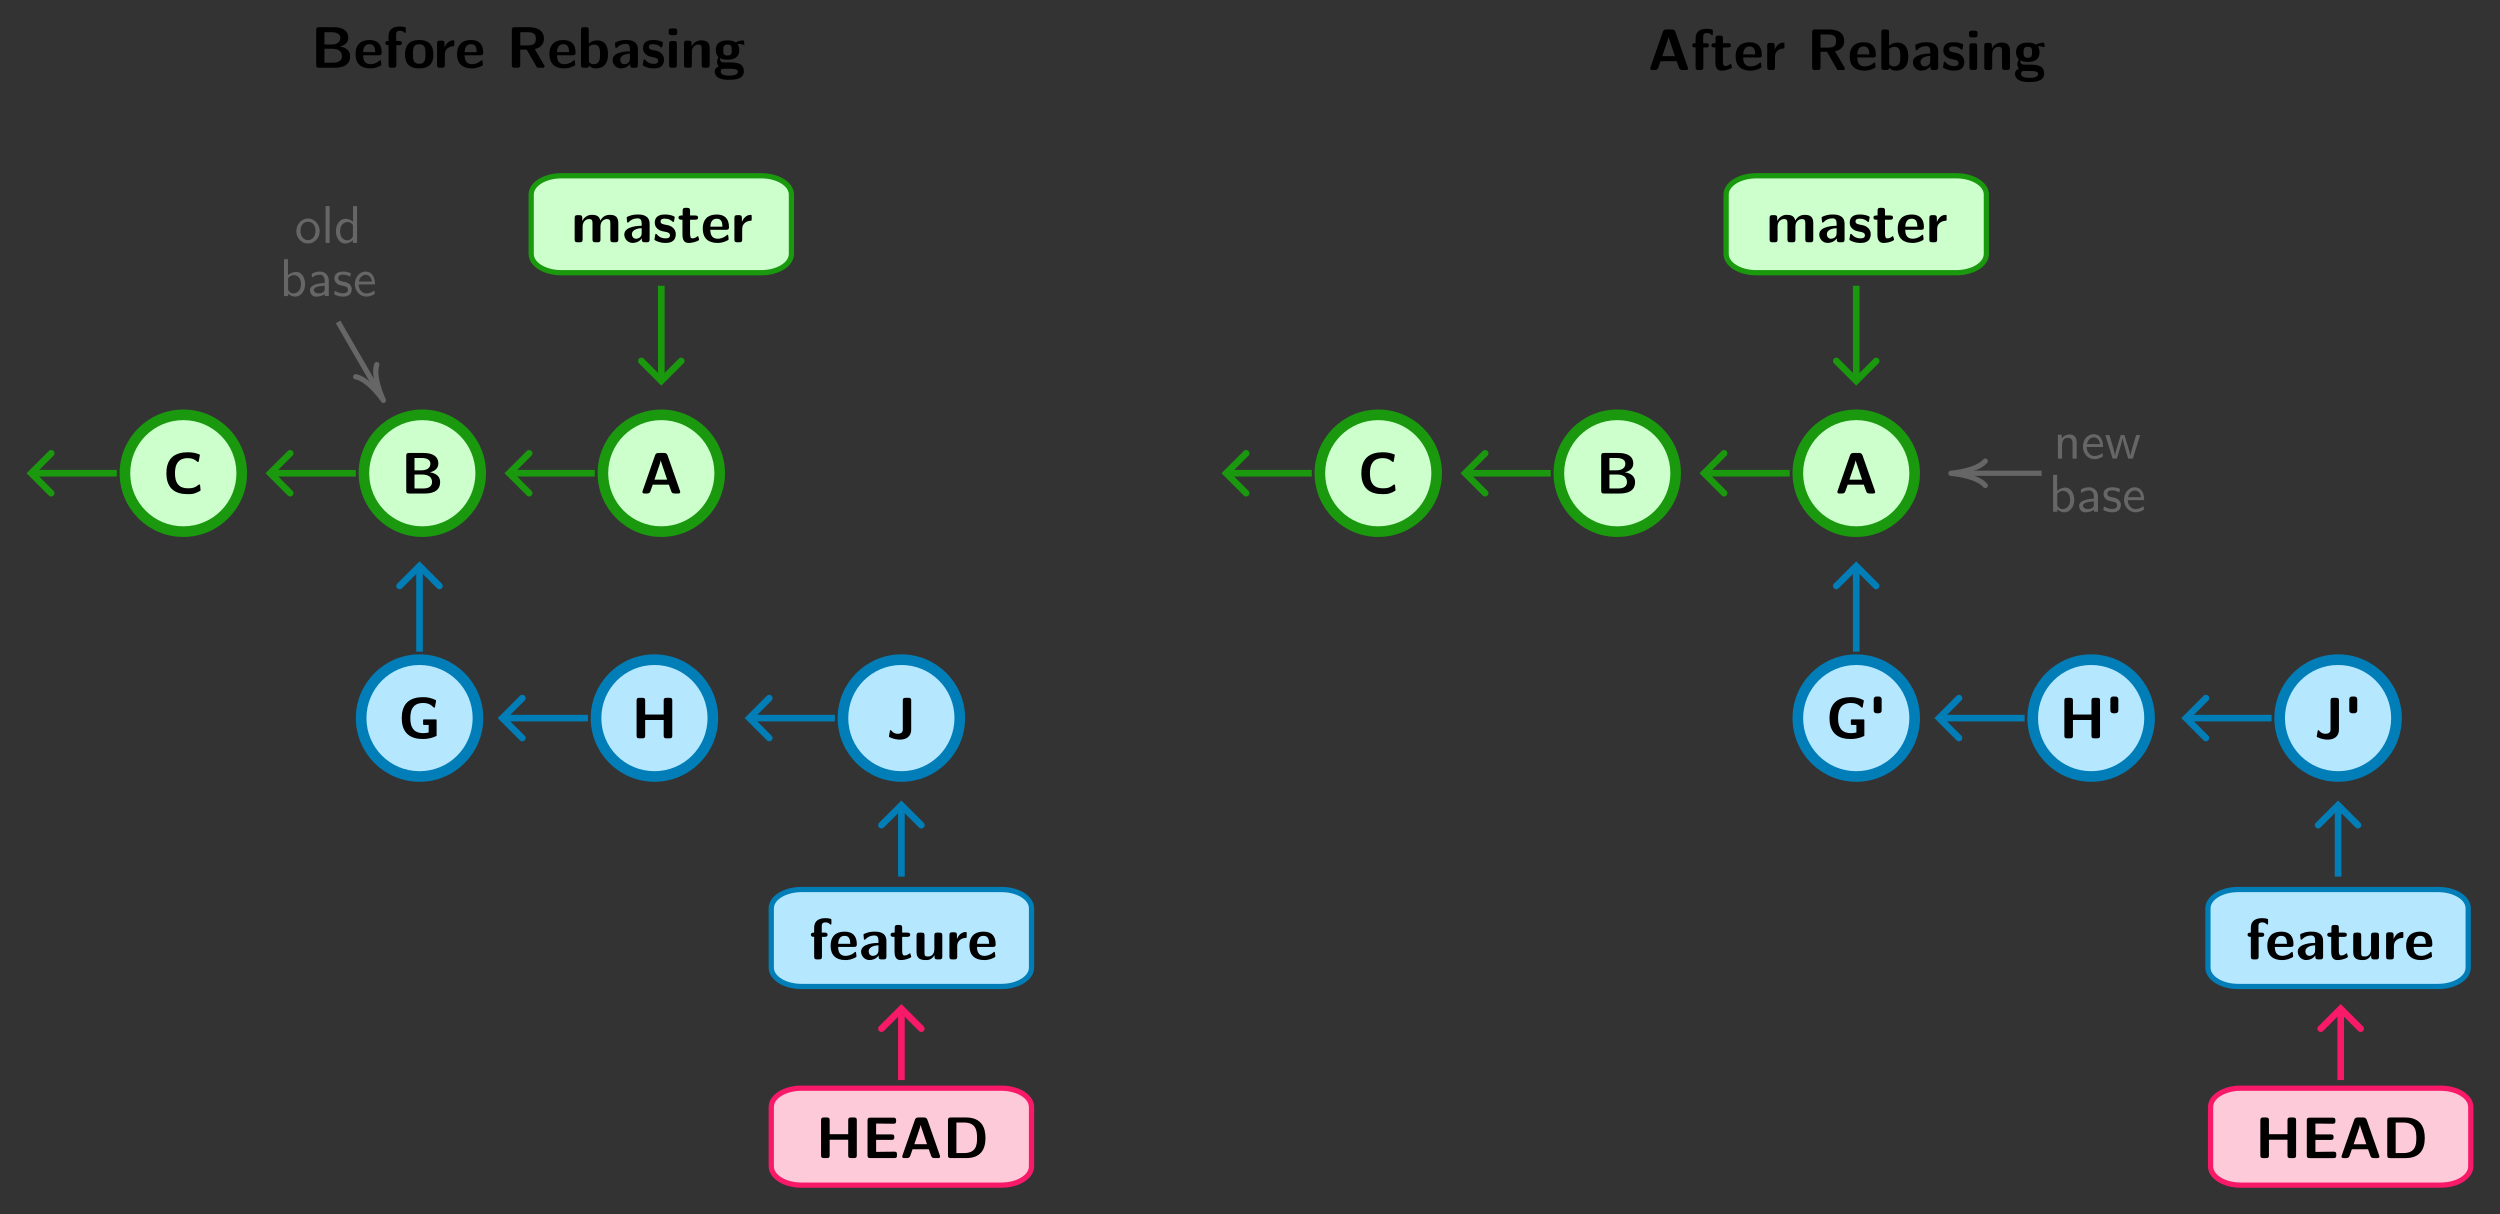 <?xml version="1.0" encoding="UTF-8" standalone="no"?>
<!-- Created with Inkscape (http://www.inkscape.org/) -->

<svg
   width="166.064mm"
   height="80.66mm"
   viewBox="0 0 166.064 80.66"
   version="1.1"
   id="svg1"
   inkscape:version="1.3.2 (091e20e, 2023-11-25)"
   sodipodi:docname="rebasing.svg"
   xmlns:inkscape="http://www.inkscape.org/namespaces/inkscape"
   xmlns:sodipodi="http://sodipodi.sourceforge.net/DTD/sodipodi-0.dtd"
   xmlns="http://www.w3.org/2000/svg"
   xmlns:svg="http://www.w3.org/2000/svg">
  <rect x="0" y="0" width="166.064" height="80.66" fill="#333333" stroke="none"/>
  <sodipodi:namedview
     id="namedview1"
     pagecolor="#ffffff"
     bordercolor="#000000"
     borderopacity="0.25"
     inkscape:showpageshadow="2"
     inkscape:pageopacity="0.0"
     inkscape:pagecheckerboard="0"
     inkscape:deskcolor="#d1d1d1"
     inkscape:document-units="pt"
     showgrid="false"
     inkscape:zoom="1.1978176"
     inkscape:cx="287.60639"
     inkscape:cy="181.99766"
     inkscape:window-width="1918"
     inkscape:window-height="1028"
     inkscape:window-x="0"
     inkscape:window-y="51"
     inkscape:window-maximized="0"
     inkscape:current-layer="layer1"
     showguides="true">
    <inkscape:grid
       id="grid1"
       units="mm"
       originx="-41.948"
       originy="-47.445"
       spacingx="1"
       spacingy="1"
       empcolor="#0099e5"
       empopacity="0.302"
       color="#0099e5"
       opacity="0.149"
       empspacing="5"
       dotted="false"
       gridanglex="30"
       gridanglez="30"
       visible="false" />
    <inkscape:page
       x="0"
       y="0"
       width="166.064"
       height="80.66"
       id="page1"
       margin="1.764"
       bleed="0" />
  </sodipodi:namedview>
  <defs
     id="defs1" />
  <g
     inkscape:label="Layer 1"
     inkscape:groupmode="layer"
     id="layer1"
     transform="translate(-41.948,-47.445)">
    <g
       id="g5">
      <path
         style="-inkscape-font-specification:'Latin Modern Sans Bold';stroke-width:0.265"
         d="m 65.203,51.192 c 0,-0.547 -0.539,-0.633 -0.683,-0.656 0.357,-0.081 0.563,-0.283 0.563,-0.586 0,-0.699 -0.827,-0.699 -0.99,-0.699 h -0.955 c -0.14,0 -0.186,0.043 -0.186,0.186 v 2.321 c 0,0.14 0.043,0.186 0.186,0.186 h 1.063 c 0.287,0 1.001,-0.05 1.001,-0.753 z M 64.554,49.961 c 0,0.442 -0.508,0.442 -0.605,0.442 H 63.499 V 49.585 h 0.454 c 0.151,0 0.601,0.012 0.601,0.376 z m 0.109,1.222 c 0,0.4 -0.415,0.427 -0.601,0.427 h -0.563 v -0.927 h 0.489 c 0.136,0 0.675,0 0.675,0.501 z m 2.639,-0.248 c 0,-0.501 -0.233,-0.834 -0.811,-0.834 -0.621,0 -0.927,0.349 -0.927,0.939 0,0.636 0.369,0.947 0.978,0.947 0.147,0 0.369,-0.019 0.625,-0.147 0.085,-0.043 0.113,-0.054 0.113,-0.101 0,-0.027 -0.012,-0.14 -0.016,-0.171 -0.016,-0.12 -0.019,-0.124 -0.054,-0.124 -0.016,0 -0.023,0 -0.066,0.039 -0.229,0.198 -0.462,0.225 -0.586,0.225 -0.439,0 -0.485,-0.345 -0.497,-0.594 h 1.056 c 0.089,0 0.186,-0.004 0.186,-0.179 z m -0.431,-0.027 h -0.807 c 0.012,-0.237 0.089,-0.528 0.427,-0.528 0.31,0 0.369,0.225 0.38,0.528 z m 2.033,-1.374 v -0.179 c 0,-0.093 -0.004,-0.097 -0.136,-0.124 -0.113,-0.023 -0.194,-0.023 -0.252,-0.023 -0.291,0 -0.757,0.066 -0.757,0.648 v 0.31 c -0.081,0 -0.217,0 -0.217,0.14 0,0.14 0.132,0.14 0.217,0.14 v 1.312 c 0,0.14 0.043,0.186 0.186,0.186 h 0.144 c 0.147,0 0.186,-0.05 0.186,-0.186 v -1.312 h 0.186 c 0.047,0 0.186,0 0.186,-0.14 0,-0.14 -0.14,-0.14 -0.186,-0.14 h -0.198 v -0.423 c 0,-0.101 0,-0.256 0.252,-0.256 0.124,0 0.202,0.035 0.279,0.109 0.027,0.031 0.039,0.039 0.058,0.039 0.05,0 0.05,-0.039 0.05,-0.101 z m 1.835,1.537 c 0,-0.636 -0.31,-0.97 -0.943,-0.97 -0.648,0 -0.947,0.345 -0.947,0.97 0,0.633 0.334,0.916 0.943,0.916 0.609,0 0.947,-0.279 0.947,-0.916 z m -0.528,-0.047 c 0,0.307 0,0.66 -0.415,0.66 -0.419,0 -0.419,-0.349 -0.419,-0.66 0,-0.299 0,-0.644 0.415,-0.644 0.419,0 0.419,0.341 0.419,0.644 z m 1.913,-0.613 v -0.182 c 0,-0.078 0,-0.105 -0.07,-0.105 -0.109,0 -0.392,0.039 -0.574,0.458 h -0.004 v -0.252 c 0,-0.124 -0.027,-0.186 -0.186,-0.186 h -0.124 c -0.14,0 -0.186,0.043 -0.186,0.186 v 1.428 c 0,0.14 0.043,0.186 0.186,0.186 h 0.144 c 0.147,0 0.186,-0.05 0.186,-0.186 v -0.706 c 0,-0.369 0.307,-0.52 0.551,-0.536 0.07,-0.004 0.078,-0.004 0.078,-0.105 z m 1.921,0.524 c 0,-0.501 -0.233,-0.834 -0.811,-0.834 -0.621,0 -0.927,0.349 -0.927,0.939 0,0.636 0.369,0.947 0.978,0.947 0.147,0 0.369,-0.019 0.625,-0.147 0.085,-0.043 0.113,-0.054 0.113,-0.101 0,-0.027 -0.012,-0.14 -0.016,-0.171 -0.016,-0.12 -0.019,-0.124 -0.054,-0.124 -0.016,0 -0.023,0 -0.066,0.039 -0.229,0.198 -0.462,0.225 -0.586,0.225 -0.439,0 -0.485,-0.345 -0.497,-0.594 h 1.056 c 0.089,0 0.186,-0.004 0.186,-0.179 z m -0.431,-0.027 H 72.808 c 0.012,-0.237 0.089,-0.528 0.427,-0.528 0.31,0 0.369,0.225 0.38,0.528 z m 4.513,0.92 -0.66,-1.125 c 0.244,-0.058 0.613,-0.206 0.613,-0.687 0,-0.764 -0.842,-0.764 -1.017,-0.764 h -0.931 c -0.14,0 -0.186,0.043 -0.186,0.186 v 2.321 c 0,0.14 0.043,0.186 0.186,0.186 h 0.186 c 0.147,0 0.186,-0.05 0.186,-0.186 v -1.021 h 0.431 l 0.636,1.114 c 0.054,0.093 0.097,0.093 0.182,0.093 h 0.229 c 0.078,0 0.144,0 0.144,-0.116 z m -0.586,-1.808 c 0,0.229 -0.054,0.439 -0.532,0.439 H 76.507 V 49.585 h 0.504 c 0.45,0 0.532,0.179 0.532,0.435 z m 2.639,0.916 c 0,-0.501 -0.233,-0.834 -0.811,-0.834 -0.621,0 -0.927,0.349 -0.927,0.939 0,0.636 0.369,0.947 0.978,0.947 0.147,0 0.369,-0.019 0.625,-0.147 0.085,-0.043 0.113,-0.054 0.113,-0.101 0,-0.027 -0.012,-0.14 -0.016,-0.171 -0.016,-0.12 -0.019,-0.124 -0.054,-0.124 -0.016,0 -0.023,0 -0.066,0.039 -0.229,0.198 -0.462,0.225 -0.586,0.225 -0.439,0 -0.485,-0.345 -0.497,-0.594 h 1.056 c 0.089,0 0.186,-0.004 0.186,-0.179 z m -0.431,-0.027 h -0.807 c 0.012,-0.237 0.089,-0.528 0.427,-0.528 0.31,0 0.369,0.225 0.38,0.528 z m 2.584,0.14 c 0,-0.186 0,-0.924 -0.73,-0.924 -0.318,0 -0.512,0.179 -0.547,0.217 v -0.904 c 0,-0.124 -0.027,-0.186 -0.186,-0.186 h -0.144 c -0.14,0 -0.186,0.043 -0.186,0.186 v 2.321 c 0,0.14 0.043,0.186 0.186,0.186 h 0.155 c 0.066,0 0.182,0 0.186,-0.151 0.179,0.194 0.376,0.194 0.439,0.194 0.827,0 0.827,-0.745 0.827,-0.939 z m -0.528,0.004 c 0,0.287 0,0.656 -0.435,0.656 -0.163,0 -0.26,-0.097 -0.303,-0.151 v -1.017 c 0.05,-0.047 0.167,-0.136 0.345,-0.136 0.392,0 0.392,0.357 0.392,0.648 z m 2.515,0.706 v -1.04 c 0,-0.613 -0.59,-0.617 -0.784,-0.617 -0.182,0 -0.376,0.016 -0.636,0.124 -0.081,0.035 -0.101,0.047 -0.101,0.089 0,0.027 0.023,0.252 0.027,0.283 0.004,0.023 0.023,0.043 0.05,0.043 0.019,0 0.031,-0.012 0.043,-0.023 0.167,-0.175 0.361,-0.26 0.601,-0.26 0.21,0 0.272,0.128 0.272,0.357 v 0.136 c -0.136,0 -1.153,0.008 -1.153,0.578 0,0.272 0.217,0.559 0.559,0.559 0.132,0 0.423,-0.039 0.605,-0.307 v 0.078 c 0,0.124 0.027,0.186 0.186,0.186 h 0.144 c 0.147,0 0.186,-0.05 0.186,-0.186 z m -0.528,-0.411 c 0,0.361 -0.369,0.361 -0.38,0.361 -0.163,0 -0.268,-0.14 -0.268,-0.287 0,-0.38 0.539,-0.407 0.648,-0.411 z m 2.262,0.05 c 0,-0.217 -0.116,-0.353 -0.186,-0.415 -0.155,-0.14 -0.291,-0.163 -0.454,-0.194 -0.213,-0.039 -0.369,-0.07 -0.369,-0.221 0,-0.159 0.128,-0.19 0.279,-0.19 0.26,0 0.4,0.097 0.501,0.182 0.039,0.039 0.047,0.039 0.062,0.039 0.039,0 0.047,-0.035 0.05,-0.05 0.008,-0.031 0.047,-0.248 0.047,-0.268 0,-0.062 -0.206,-0.116 -0.248,-0.132 -0.155,-0.043 -0.279,-0.047 -0.38,-0.047 -0.175,0 -0.695,0 -0.695,0.555 0,0.19 0.085,0.307 0.19,0.4 0.136,0.124 0.287,0.151 0.508,0.194 0.113,0.019 0.31,0.054 0.31,0.225 0,0.182 -0.151,0.21 -0.303,0.21 -0.171,0 -0.388,-0.05 -0.57,-0.268 -0.019,-0.019 -0.031,-0.031 -0.054,-0.031 -0.039,0 -0.047,0.035 -0.05,0.058 -0.008,0.054 -0.054,0.276 -0.054,0.314 0,0.07 0.291,0.163 0.291,0.163 0.213,0.066 0.373,0.066 0.439,0.066 0.198,0 0.687,-0.016 0.687,-0.59 z m 0.854,0.361 v -1.405 c 0,-0.124 -0.027,-0.186 -0.186,-0.186 h -0.144 c -0.14,0 -0.186,0.043 -0.186,0.186 v 1.405 c 0,0.14 0.043,0.186 0.186,0.186 h 0.144 c 0.147,0 0.186,-0.05 0.186,-0.186 z m 0.027,-2.165 v -0.074 c 0,-0.124 -0.027,-0.186 -0.186,-0.186 h -0.198 c -0.147,0 -0.186,0.05 -0.186,0.186 v 0.074 c 0,0.113 0.019,0.186 0.186,0.186 h 0.198 c 0.163,0 0.186,-0.07 0.186,-0.186 z m 2.154,2.165 v -1.075 c 0,-0.4 -0.171,-0.559 -0.567,-0.559 -0.407,0 -0.582,0.295 -0.633,0.4 h -0.004 v -0.194 c 0,-0.124 -0.027,-0.186 -0.186,-0.186 h -0.132 c -0.14,0 -0.186,0.043 -0.186,0.186 v 1.428 c 0,0.14 0.043,0.186 0.186,0.186 h 0.155 c 0.147,0 0.186,-0.05 0.186,-0.186 V 50.901 c 0,-0.338 0.225,-0.497 0.427,-0.497 0.186,0 0.225,0.089 0.225,0.287 v 1.067 c 0,0.124 0.027,0.186 0.186,0.186 h 0.155 c 0.147,0 0.186,-0.05 0.186,-0.186 z m 2.309,-1.385 c 0,-0.016 -0.019,-0.109 -0.027,-0.147 -0.016,-0.093 -0.016,-0.101 -0.085,-0.101 -0.12,0 -0.314,0.047 -0.462,0.136 -0.182,-0.12 -0.384,-0.136 -0.551,-0.136 -0.163,0 -0.78,0 -0.78,0.64 0,0.155 0.043,0.349 0.19,0.477 -0.105,0.144 -0.105,0.295 -0.105,0.314 0,0.074 0.023,0.202 0.105,0.307 -0.058,0.023 -0.26,0.093 -0.26,0.341 0,0.12 0.058,0.322 0.303,0.435 0.221,0.101 0.481,0.105 0.664,0.105 0.229,0 0.97,0 0.97,-0.551 0,-0.605 -0.547,-0.605 -1.071,-0.605 h -0.186 c -0.14,0 -0.194,0 -0.248,-0.047 -0.016,-0.016 -0.081,-0.074 -0.081,-0.175 0,-0.027 0.004,-0.035 0.008,-0.058 0.182,0.101 0.411,0.101 0.493,0.101 0.163,0 0.78,0 0.78,-0.64 0,-0.225 -0.085,-0.361 -0.12,-0.404 0.066,0 0.202,0 0.361,0.043 0.016,0.008 0.043,0.016 0.054,0.016 0.031,0 0.05,-0.023 0.05,-0.05 z m -0.842,0.392 c 0,0.213 -0.012,0.365 -0.283,0.365 -0.272,0 -0.283,-0.147 -0.283,-0.361 0,-0.213 0.012,-0.365 0.283,-0.365 0.272,0 0.283,0.147 0.283,0.361 z m 0.404,1.44 c 0,0.26 -0.442,0.26 -0.567,0.26 -0.155,0 -0.57,0 -0.57,-0.272 0,-0.182 0.12,-0.182 0.21,-0.182 h 0.45 c 0.314,0 0.477,0.054 0.477,0.194 z"
         id="text54"
         aria-label="Before Rebasing" />
      <g
         id="g1">
        <g
           id="g4"
           transform="translate(14.205,28.312)">
          <g
             id="path31-9">
            <path
               style="color:#000000;fill:#1a980e;-inkscape-stroke:none"
               d="m 71.449,38.117 v 6.209 h 0.441 v -6.209 z"
               id="path61" />
            <g
               id="g60">
              <path
                 style="color:#000000;fill:#1a980e;stroke-linecap:round;-inkscape-stroke:none"
                 d="m 70.191,42.957 a 0.22,0.22 0 0 0 0,0.312 l 1.479,1.479 1.479,-1.479 a 0.22,0.22 0 0 0 0,-0.312 0.22,0.22 0 0 0 -0.311,0 l -1.168,1.166 -1.166,-1.166 a 0.22,0.22 0 0 0 -0.312,0 z"
                 id="path60" />
            </g>
          </g>
          <g
             id="g13"
             transform="translate(2.353)">
            <g
               id="rect31-7">
              <path
                 style="color:#000000;fill:#ccffcc;stroke-linecap:round;stroke-miterlimit:4.8;-inkscape-stroke:none"
                 d="m 62.674,30.809 h 13.287 c 1.108,0 2,0.557 2,1.25 v 3.939 c 0,0.692 -0.892,1.25 -2,1.25 H 62.674 c -1.108,0 -2,-0.557 -2,-1.25 v -3.939 c 0,-0.693 0.892,-1.25 2,-1.25 z"
                 id="path62" />
              <path
                 style="color:#000000;fill:#1a980e;stroke-linecap:round;stroke-miterlimit:4.8;-inkscape-stroke:none"
                 d="m 62.674,30.635 c -0.583,0 -1.112,0.145 -1.508,0.393 C 60.771,31.274 60.5,31.638 60.5,32.059 v 3.939 c 0,0.421 0.271,0.786 0.666,1.033 0.395,0.247 0.925,0.391 1.508,0.391 h 13.287 c 0.583,0 1.112,-0.144 1.508,-0.391 0.395,-0.247 0.666,-0.612 0.666,-1.033 v -3.939 c 0,-0.421 -0.271,-0.784 -0.666,-1.031 -0.395,-0.247 -0.925,-0.393 -1.508,-0.393 z m 0,0.348 h 13.287 c 0.525,0 0.995,0.135 1.322,0.34 0.328,0.205 0.504,0.465 0.504,0.736 v 3.939 c 0,0.272 -0.176,0.532 -0.504,0.736 -0.328,0.205 -0.797,0.34 -1.322,0.34 H 62.674 c -0.525,0 -0.997,-0.135 -1.324,-0.34 -0.328,-0.205 -0.502,-0.465 -0.502,-0.736 v -3.939 c 0,-0.272 0.174,-0.532 0.502,-0.736 0.328,-0.205 0.799,-0.34 1.324,-0.34 z"
                 id="path63" />
            </g>
            <path
               style="-inkscape-font-specification:'Latin Modern Sans Bold';stroke-width:1"
               d="m 287.994,184.532 v -4.063 c 0,-1.511 -0.645,-2.112 -2.141,-2.112 -1.041,0 -1.848,0.484 -2.376,1.452 -0.235,-1.408 -1.481,-1.452 -2.097,-1.452 -0.279,0 -0.895,0 -1.555,0.484 -0.455,0.337 -0.748,0.807 -0.851,1.027 h -0.015 v -0.733 c 0,-0.469 -0.103,-0.704 -0.704,-0.704 h -0.499 c -0.528,0 -0.704,0.161 -0.704,0.704 v 5.397 c 0,0.528 0.161,0.704 0.704,0.704 h 0.587 c 0.557,0 0.704,-0.191 0.704,-0.704 v -3.241 c 0,-1.32 0.895,-1.877 1.613,-1.877 0.704,0 0.865,0.308 0.865,1.085 v 4.033 c 0,0.528 0.161,0.704 0.704,0.704 h 0.587 c 0.557,0 0.704,-0.191 0.704,-0.704 v -3.241 c 0,-1.32 0.895,-1.877 1.613,-1.877 0.704,0 0.865,0.308 0.865,1.085 v 4.033 c 0,0.528 0.161,0.704 0.704,0.704 h 0.587 c 0.557,0 0.704,-0.191 0.704,-0.704 z m 7.847,0 v -3.931 c 0,-2.317 -2.229,-2.332 -2.963,-2.332 -0.689,0 -1.423,0.059 -2.405,0.469 -0.308,0.132 -0.381,0.176 -0.381,0.337 0,0.103 0.088,0.953 0.103,1.071 0.015,0.088 0.088,0.161 0.191,0.161 0.073,0 0.117,-0.044 0.161,-0.088 0.631,-0.66 1.364,-0.983 2.273,-0.983 0.792,0 1.027,0.484 1.027,1.349 v 0.513 c -0.513,0 -4.356,0.029 -4.356,2.185 0,1.027 0.821,2.112 2.112,2.112 0.499,0 1.599,-0.147 2.288,-1.159 v 0.293 c 0,0.469 0.103,0.704 0.704,0.704 h 0.543 c 0.557,0 0.704,-0.191 0.704,-0.704 z m -1.995,-1.555 c 0,1.364 -1.393,1.364 -1.437,1.364 -0.616,0 -1.012,-0.528 -1.012,-1.085 0,-1.437 2.039,-1.54 2.449,-1.555 z m 8.551,0.191 c 0,-0.821 -0.44,-1.335 -0.704,-1.569 -0.587,-0.528 -1.1,-0.616 -1.716,-0.733 -0.807,-0.147 -1.393,-0.264 -1.393,-0.836 0,-0.601 0.484,-0.719 1.056,-0.719 0.983,0 1.511,0.367 1.892,0.689 0.147,0.147 0.176,0.147 0.235,0.147 0.147,0 0.176,-0.132 0.191,-0.191 0.029,-0.117 0.176,-0.939 0.176,-1.012 0,-0.235 -0.777,-0.44 -0.939,-0.499 -0.587,-0.161 -1.056,-0.176 -1.437,-0.176 -0.66,0 -2.625,0 -2.625,2.097 0,0.719 0.323,1.159 0.719,1.511 0.513,0.469 1.085,0.572 1.921,0.733 0.425,0.073 1.173,0.205 1.173,0.851 0,0.689 -0.572,0.792 -1.144,0.792 -0.645,0 -1.467,-0.191 -2.156,-1.012 -0.073,-0.073 -0.117,-0.117 -0.205,-0.117 -0.147,0 -0.176,0.132 -0.191,0.22 -0.029,0.205 -0.205,1.041 -0.205,1.188 0,0.264 1.1,0.616 1.1,0.616 0.807,0.249 1.408,0.249 1.657,0.249 0.748,0 2.596,-0.059 2.596,-2.229 z m 5.852,1.379 c 0,-0.044 -0.029,-0.147 -0.117,-0.455 -0.073,-0.293 -0.103,-0.381 -0.235,-0.381 -0.073,0 -0.088,0.015 -0.176,0.103 -0.161,0.117 -0.557,0.44 -1.173,0.44 -0.352,0 -0.572,-0.249 -0.572,-1.217 v -3.461 h 1.305 c 0.176,0 0.704,0 0.704,-0.528 0,-0.528 -0.528,-0.528 -0.704,-0.528 h -1.305 v -1.217 c 0,-0.469 -0.103,-0.704 -0.704,-0.704 h -0.455 c -0.528,0 -0.704,0.161 -0.704,0.704 v 1.217 h -0.337 c -0.161,0 -0.704,0 -0.704,0.528 0,0.528 0.528,0.528 0.704,0.528 h 0.293 v 3.711 c 0,1.481 0.528,2.112 1.54,2.112 0.132,0 0.777,0 1.54,-0.235 0.249,-0.073 1.1,-0.337 1.1,-0.616 z m 7.48,-3.124 c 0,-1.892 -0.88,-3.153 -3.065,-3.153 -2.347,0 -3.505,1.32 -3.505,3.549 0,2.405 1.393,3.579 3.696,3.579 0.557,0 1.393,-0.073 2.361,-0.557 0.323,-0.161 0.425,-0.205 0.425,-0.381 0,-0.103 -0.044,-0.528 -0.059,-0.645 -0.059,-0.455 -0.073,-0.469 -0.205,-0.469 -0.059,0 -0.088,0 -0.249,0.147 -0.865,0.748 -1.745,0.851 -2.215,0.851 -1.657,0 -1.833,-1.305 -1.877,-2.244 h 3.989 c 0.337,0 0.704,-0.015 0.704,-0.675 z m -1.628,-0.103 h -3.051 c 0.044,-0.895 0.337,-1.995 1.613,-1.995 1.173,0 1.393,0.851 1.437,1.995 z m 7.319,-1.877 v -0.689 c 0,-0.293 0,-0.396 -0.264,-0.396 -0.411,0 -1.481,0.147 -2.171,1.731 h -0.015 v -0.953 c 0,-0.469 -0.103,-0.704 -0.704,-0.704 h -0.469 c -0.528,0 -0.704,0.161 -0.704,0.704 v 5.397 c 0,0.528 0.161,0.704 0.704,0.704 h 0.543 c 0.557,0 0.704,-0.191 0.704,-0.704 v -2.669 c 0,-1.393 1.159,-1.965 2.083,-2.024 0.264,-0.015 0.293,-0.015 0.293,-0.396 z"
               id="text33-3"
               transform="matrix(0.265,0,0,0.265,-9.856,-13.86)"
               aria-label="master" />
          </g>
        </g>
        <g
           id="g34"
           transform="rotate(180,86.747,71.77)">
          <g
             id="path15">
            <path
               style="color:#000000;fill:#f81968;-inkscape-stroke:none"
               d="m 71.449,24.35 v 4.631 h 0.441 v -4.631 z"
               id="path65" />
            <g
               id="g64">
              <path
                 style="color:#000000;fill:#f81968;stroke-linecap:round;-inkscape-stroke:none"
                 d="m 70.191,27.611 a 0.22,0.22 0 0 0 0,0.312 l 1.479,1.479 1.479,-1.479 a 0.22,0.22 0 0 0 0,-0.312 0.22,0.22 0 0 0 -0.311,0 l -1.168,1.166 -1.166,-1.166 a 0.22,0.22 0 0 0 -0.312,0 z"
                 id="path64" />
            </g>
          </g>
          <g
             id="g3"
             transform="translate(-17.845,-0.529)">
            <g
               id="rect31-7-9">
              <path
                 style="color:#000000;fill:#fdcad9;stroke-linecap:round;stroke-miterlimit:4.8;-inkscape-stroke:none"
                 d="m 82.872,17.901 h 13.287 c 1.108,0 2,0.557 2,1.25 V 23.09 c 0,0.693 -0.892,1.25 -2,1.25 H 82.872 c -1.108,0 -2,-0.557 -2,-1.25 v -3.939 c 0,-0.693 0.892,-1.25 2,-1.25 z"
                 id="path66" />
              <path
                 style="color:#000000;fill:#f81968;stroke-linecap:round;stroke-miterlimit:4.8;-inkscape-stroke:none"
                 d="m 82.871,17.727 c -0.583,0 -1.112,0.145 -1.508,0.393 -0.395,0.247 -0.666,0.61 -0.666,1.031 v 3.939 c 0,0.421 0.271,0.786 0.666,1.033 0.395,0.247 0.925,0.391 1.508,0.391 h 13.287 c 0.583,0 1.112,-0.144 1.508,-0.391 0.395,-0.247 0.666,-0.612 0.666,-1.033 v -3.939 c 0,-0.421 -0.271,-0.784 -0.666,-1.031 -0.395,-0.247 -0.925,-0.393 -1.508,-0.393 z m 0,0.348 h 13.287 c 0.525,0 0.997,0.135 1.324,0.34 0.328,0.205 0.502,0.465 0.502,0.736 v 3.939 c 0,0.272 -0.174,0.534 -0.502,0.738 -0.328,0.205 -0.799,0.338 -1.324,0.338 H 82.871 c -0.525,0 -0.995,-0.133 -1.322,-0.338 -0.328,-0.205 -0.502,-0.467 -0.502,-0.738 v -3.939 c 0,-0.272 0.174,-0.532 0.502,-0.736 0.328,-0.205 0.797,-0.34 1.322,-0.34 z"
                 id="path67" />
            </g>
            <path
               style="-inkscape-font-specification:'Latin Modern Sans Bold';stroke-width:1"
               d="m 286.468,184.532 v -8.771 c 0,-0.469 -0.103,-0.704 -0.704,-0.704 h -0.748 c -0.557,0 -0.704,0.191 -0.704,0.704 v 3.491 h -4.649 v -3.491 c 0,-0.469 -0.103,-0.704 -0.704,-0.704 h -0.748 c -0.528,0 -0.704,0.161 -0.704,0.704 v 8.771 c 0,0.528 0.161,0.704 0.704,0.704 h 0.748 c 0.557,0 0.704,-0.191 0.704,-0.704 v -3.901 h 4.649 v 3.901 c 0,0.469 0.103,0.704 0.704,0.704 h 0.748 c 0.557,0 0.704,-0.191 0.704,-0.704 z m 10.076,0 v -0.205 c 0,-0.704 -0.337,-0.704 -0.821,-0.704 l -2.273,0.029 -2.141,0.029 v -3.007 h 3.857 c 0.455,0 0.704,-0.103 0.704,-0.689 0,-0.543 -0.191,-0.689 -0.704,-0.689 h -3.857 v -2.713 h 0.719 l 3.447,0.044 c 0.513,0 0.851,0 0.851,-0.704 v -0.117 c 0,-0.469 -0.103,-0.704 -0.704,-0.704 h -5.764 c -0.528,0 -0.704,0.161 -0.704,0.704 v 8.727 c 0,0.528 0.161,0.704 0.704,0.704 h 5.984 c 0.557,0 0.704,-0.191 0.704,-0.704 z m 10.809,0.308 c 0,-0.073 0,-0.103 -0.073,-0.293 l -3.095,-8.859 c -0.22,-0.631 -0.645,-0.631 -0.939,-0.631 h -1.291 c -0.293,0 -0.719,0 -0.939,0.631 l -3.095,8.859 c -0.073,0.191 -0.073,0.22 -0.073,0.293 0,0.396 0.367,0.396 0.572,0.396 h 0.528 c 0.264,0 0.719,0 0.924,-0.587 l 0.572,-1.628 h 4.063 l 0.499,1.408 c 0.176,0.513 0.279,0.807 0.983,0.807 h 0.792 c 0.205,0 0.572,0 0.572,-0.396 z m -3.285,-3.08 h -3.183 l 1.056,-3.109 c 0.22,-0.645 0.411,-1.203 0.528,-1.731 h 0.015 c 0.073,0.352 0.073,0.381 0.191,0.719 z m 14.652,-1.54 c 0,-1.159 -0.191,-2.581 -1.012,-3.623 -1.1,-1.364 -2.86,-1.54 -3.813,-1.54 h -3.872 c -0.528,0 -0.704,0.161 -0.704,0.704 v 8.771 c 0,0.528 0.161,0.704 0.704,0.704 h 3.872 c 3.579,0 4.825,-2.141 4.825,-5.016 z m -2.112,0 c 0,1.657 -0.161,3.755 -3.285,3.755 h -1.892 v -7.656 h 1.877 c 3.168,0 3.3,2.259 3.3,3.901 z"
               id="text6"
               transform="matrix(-0.265,0,0,-0.265,168.391,68.785)"
               aria-label="HEAD" />
          </g>
        </g>
        <g
           id="g4-6"
           transform="rotate(180,86.747,71.89)">
          <g
             id="path31-9-2">
            <path
               style="color:#000000;fill:#017eb7;-inkscape-stroke:none"
               d="m 71.449,38.107 v 4.631 h 0.441 v -4.631 z"
               id="path84" />
            <g
               id="g69">
              <path
                 style="color:#000000;fill:#017eb7;stroke-linecap:round;-inkscape-stroke:none"
                 d="m 70.191,41.369 a 0.22,0.22 0 0 0 0,0.312 l 1.479,1.479 1.479,-1.479 a 0.22,0.22 0 0 0 0,-0.312 0.22,0.22 0 0 0 -0.311,0 l -1.168,1.168 -1.166,-1.168 a 0.22,0.22 0 0 0 -0.312,0 z"
                 id="path69" />
            </g>
          </g>
          <g
             id="g12-9"
             transform="translate(2.353)">
            <g
               id="rect31-7-1">
              <path
                 style="color:#000000;fill:#b5e8ff;stroke-linecap:round;stroke-miterlimit:4.8;-inkscape-stroke:none"
                 d="m 62.674,30.809 h 13.287 c 1.108,0 2,0.557 2,1.25 v 3.939 c 0,0.692 -0.892,1.25 -2,1.25 H 62.674 c -1.108,0 -2,-0.557 -2,-1.25 v -3.939 c 0,-0.693 0.892,-1.25 2,-1.25 z"
                 id="path85" />
              <path
                 style="color:#000000;fill:#017eb7;stroke-linecap:round;stroke-miterlimit:4.8;-inkscape-stroke:none"
                 d="m 62.674,30.635 c -0.583,0 -1.112,0.145 -1.508,0.393 C 60.771,31.274 60.5,31.638 60.5,32.059 v 3.939 c 0,0.421 0.271,0.786 0.666,1.033 0.395,0.247 0.925,0.391 1.508,0.391 h 13.287 c 0.583,0 1.112,-0.144 1.508,-0.391 0.395,-0.247 0.666,-0.612 0.666,-1.033 v -3.939 c 0,-0.421 -0.271,-0.784 -0.666,-1.031 -0.395,-0.247 -0.925,-0.393 -1.508,-0.393 z m 0,0.348 h 13.287 c 0.525,0 0.995,0.135 1.322,0.34 0.328,0.205 0.504,0.465 0.504,0.736 v 3.939 c 0,0.272 -0.176,0.532 -0.504,0.736 -0.328,0.205 -0.797,0.34 -1.322,0.34 H 62.674 c -0.525,0 -0.997,-0.135 -1.324,-0.34 -0.328,-0.205 -0.502,-0.465 -0.502,-0.736 v -3.939 c 0,-0.272 0.174,-0.532 0.502,-0.736 0.328,-0.205 0.799,-0.34 1.324,-0.34 z"
                 id="path86" />
            </g>
            <path
               style="-inkscape-font-specification:'Latin Modern Sans Bold';stroke-width:1"
               d="m 281.76,176.128 v -0.675 c 0,-0.352 -0.015,-0.367 -0.513,-0.469 -0.425,-0.088 -0.733,-0.088 -0.953,-0.088 -1.1,0 -2.86,0.249 -2.86,2.449 v 1.173 c -0.308,0 -0.821,0 -0.821,0.528 0,0.528 0.499,0.528 0.821,0.528 v 4.957 c 0,0.528 0.161,0.704 0.704,0.704 h 0.543 c 0.557,0 0.704,-0.191 0.704,-0.704 v -4.957 h 0.704 c 0.176,0 0.704,0 0.704,-0.528 0,-0.528 -0.528,-0.528 -0.704,-0.528 h -0.748 v -1.599 c 0,-0.381 0,-0.968 0.953,-0.968 0.469,0 0.763,0.132 1.056,0.411 0.103,0.117 0.147,0.147 0.22,0.147 0.191,0 0.191,-0.147 0.191,-0.381 z m 6.365,5.295 c 0,-1.892 -0.88,-3.153 -3.065,-3.153 -2.347,0 -3.505,1.32 -3.505,3.549 0,2.405 1.393,3.579 3.696,3.579 0.557,0 1.393,-0.073 2.361,-0.557 0.323,-0.161 0.425,-0.205 0.425,-0.381 0,-0.103 -0.044,-0.528 -0.059,-0.645 -0.059,-0.455 -0.073,-0.469 -0.205,-0.469 -0.059,0 -0.088,0 -0.249,0.147 -0.865,0.748 -1.745,0.851 -2.215,0.851 -1.657,0 -1.833,-1.305 -1.877,-2.244 h 3.989 c 0.337,0 0.704,-0.015 0.704,-0.675 z m -1.628,-0.103 h -3.051 c 0.044,-0.895 0.337,-1.995 1.613,-1.995 1.173,0 1.393,0.851 1.437,1.995 z m 9.049,3.212 v -3.931 c 0,-2.317 -2.229,-2.332 -2.963,-2.332 -0.689,0 -1.423,0.059 -2.405,0.469 -0.308,0.132 -0.381,0.176 -0.381,0.337 0,0.103 0.088,0.953 0.103,1.071 0.015,0.088 0.088,0.161 0.191,0.161 0.073,0 0.117,-0.044 0.161,-0.088 0.631,-0.66 1.364,-0.983 2.273,-0.983 0.792,0 1.027,0.484 1.027,1.349 v 0.513 c -0.513,0 -4.356,0.029 -4.356,2.185 0,1.027 0.821,2.112 2.112,2.112 0.499,0 1.599,-0.147 2.288,-1.159 v 0.293 c 0,0.469 0.103,0.704 0.704,0.704 h 0.543 c 0.557,0 0.704,-0.191 0.704,-0.704 z m -1.995,-1.555 c 0,1.364 -1.393,1.364 -1.437,1.364 -0.616,0 -1.012,-0.528 -1.012,-1.085 0,-1.437 2.039,-1.54 2.449,-1.555 z m 8.213,1.569 c 0,-0.044 -0.029,-0.147 -0.117,-0.455 -0.073,-0.293 -0.103,-0.381 -0.235,-0.381 -0.073,0 -0.088,0.015 -0.176,0.103 -0.161,0.117 -0.557,0.44 -1.173,0.44 -0.352,0 -0.572,-0.249 -0.572,-1.217 v -3.461 h 1.305 c 0.176,0 0.704,0 0.704,-0.528 0,-0.528 -0.528,-0.528 -0.704,-0.528 h -1.305 v -1.217 c 0,-0.469 -0.103,-0.704 -0.704,-0.704 h -0.455 c -0.528,0 -0.704,0.161 -0.704,0.704 v 1.217 h -0.337 c -0.161,0 -0.704,0 -0.704,0.528 0,0.528 0.528,0.528 0.704,0.528 h 0.293 v 3.711 c 0,1.481 0.528,2.112 1.54,2.112 0.132,0 0.777,0 1.54,-0.235 0.249,-0.073 1.1,-0.337 1.1,-0.616 z m 7.788,-0.015 v -5.309 c 0,-0.469 -0.103,-0.704 -0.704,-0.704 h -0.587 c -0.557,0 -0.704,0.191 -0.704,0.704 v 3.476 c 0,0.968 -0.513,1.804 -1.555,1.804 -0.821,0 -0.909,-0.205 -0.909,-0.983 v -4.297 c 0,-0.469 -0.103,-0.704 -0.704,-0.704 h -0.587 c -0.528,0 -0.704,0.161 -0.704,0.704 v 4.165 c 0,1.569 0.851,2.009 2.376,2.009 0.396,0 1.437,0 2.127,-1.247 v 0.381 c 0,0.469 0.103,0.704 0.704,0.704 h 0.543 c 0.557,0 0.704,-0.191 0.704,-0.704 z m 6.116,-5.089 v -0.689 c 0,-0.293 0,-0.396 -0.264,-0.396 -0.411,0 -1.481,0.147 -2.171,1.731 h -0.015 v -0.953 c 0,-0.469 -0.103,-0.704 -0.704,-0.704 h -0.469 c -0.528,0 -0.704,0.161 -0.704,0.704 v 5.397 c 0,0.528 0.161,0.704 0.704,0.704 h 0.543 c 0.557,0 0.704,-0.191 0.704,-0.704 v -2.669 c 0,-1.393 1.159,-1.965 2.083,-2.024 0.264,-0.015 0.293,-0.015 0.293,-0.396 z m 7.26,1.98 c 0,-1.892 -0.88,-3.153 -3.065,-3.153 -2.347,0 -3.505,1.32 -3.505,3.549 0,2.405 1.393,3.579 3.696,3.579 0.557,0 1.393,-0.073 2.361,-0.557 0.323,-0.161 0.425,-0.205 0.425,-0.381 0,-0.103 -0.044,-0.528 -0.059,-0.645 -0.059,-0.455 -0.073,-0.469 -0.205,-0.469 -0.059,0 -0.088,0 -0.249,0.147 -0.865,0.748 -1.745,0.851 -2.215,0.851 -1.657,0 -1.833,-1.305 -1.877,-2.244 h 3.989 c 0.337,0 0.704,-0.015 0.704,-0.675 z m -1.628,-0.103 h -3.051 c 0.044,-0.895 0.337,-1.995 1.613,-1.995 1.173,0 1.393,0.851 1.437,1.995 z"
               id="text33-3-2"
               transform="matrix(-0.265,0,0,-0.265,148.632,81.692)"
               aria-label="feature" />
          </g>
        </g>
        <g
           id="g16"
           transform="translate(14.205,30.428)">
          <g
             id="circle1">
            <path
               style="color:#000000;fill:#ccffcc;stroke-linecap:round;stroke-miterlimit:4.8;-inkscape-stroke:none"
               d="m 75.55,48.452 a 3.88,3.88 0 0 1 -3.88,3.88 3.88,3.88 0 0 1 -3.88,-3.88 3.88,3.88 0 0 1 3.88,-3.88 3.88,3.88 0 0 1 3.88,3.88 z"
               id="path87" />
            <path
               style="color:#000000;fill:#1a980e;stroke-linecap:round;stroke-miterlimit:4.8;-inkscape-stroke:none"
               d="m 71.67,44.219 c -2.334,0 -4.232,1.899 -4.232,4.232 0,2.334 1.899,4.234 4.232,4.234 2.334,0 4.232,-1.901 4.232,-4.234 -10e-7,-2.334 -1.899,-4.232 -4.232,-4.232 z m 0,0.705 c 1.952,0 3.527,1.575 3.527,3.527 0,1.952 -1.575,3.527 -3.527,3.527 -1.952,0 -3.527,-1.575 -3.527,-3.527 0,-1.952 1.575,-3.527 3.527,-3.527 z"
               id="path88" />
          </g>
          <g
             id="path16">
            <path
               style="color:#000000;fill:#1a980e;-inkscape-stroke:none"
               d="m 61.68,48.23 v 0.441 h 5.574 v -0.441 z"
               id="path90" />
            <g
               id="g89">
              <path
                 style="color:#000000;fill:#1a980e;stroke-linecap:round;-inkscape-stroke:none"
                 d="m 62.736,46.973 -1.48,1.479 1.48,1.479 a 0.22,0.22 0 0 0 0.311,0 0.22,0.22 0 0 0 0,-0.311 l -1.166,-1.168 1.166,-1.166 a 0.22,0.22 0 0 0 0,-0.312 0.22,0.22 0 0 0 -0.311,0 z"
                 id="path89" />
            </g>
          </g>
          <path
             style="-inkscape-font-specification:'Latin Modern Sans Bold';stroke-width:0.265"
             d="m 72.927,49.694 c 0,-0.019 0,-0.027 -0.019,-0.078 l -0.819,-2.344 c -0.058,-0.167 -0.171,-0.167 -0.248,-0.167 h -0.341 c -0.078,0 -0.19,0 -0.248,0.167 l -0.819,2.344 c -0.019,0.05 -0.019,0.058 -0.019,0.078 0,0.105 0.097,0.105 0.151,0.105 h 0.14 c 0.07,0 0.19,0 0.244,-0.155 l 0.151,-0.431 h 1.075 l 0.132,0.373 c 0.047,0.136 0.074,0.213 0.26,0.213 h 0.21 c 0.054,0 0.151,0 0.151,-0.105 z M 72.058,48.879 H 71.216 l 0.279,-0.823 c 0.058,-0.171 0.109,-0.318 0.14,-0.458 h 0.004 c 0.019,0.093 0.019,0.101 0.05,0.19 z"
             id="text13"
             aria-label="A" />
        </g>
        <g
           id="circle16">
          <path
             style="color:#000000;fill:#ccffcc;stroke-linecap:round;stroke-miterlimit:4.8;-inkscape-stroke:none"
             d="M 73.88,78.88 A 3.88,3.88 0 0 1 70,82.76 3.88,3.88 0 0 1 66.12,78.88 3.88,3.88 0 0 1 70,75 a 3.88,3.88 0 0 1 3.88,3.88 z"
             id="path91" />
          <path
             style="color:#000000;fill:#1a980e;stroke-linecap:round;stroke-miterlimit:4.8;-inkscape-stroke:none"
             d="m 70,74.646 c -2.334,0 -4.232,1.901 -4.232,4.234 0,2.334 1.899,4.232 4.232,4.232 2.334,0 4.232,-1.899 4.232,-4.232 0,-2.334 -1.899,-4.234 -4.232,-4.234 z m 0,0.707 c 1.952,-10e-7 3.527,1.575 3.527,3.527 0,1.952 -1.575,3.527 -3.527,3.527 -1.952,0 -3.527,-1.575 -3.527,-3.527 0,-1.952 1.575,-3.527 3.527,-3.527 z"
             id="path92" />
        </g>
        <g
           id="path17">
          <path
             style="color:#000000;fill:#1a980e;-inkscape-stroke:none"
             d="m 60.008,78.66 v 0.441 h 5.576 v -0.441 z"
             id="path94" />
          <g
             id="g93">
            <path
               style="color:#000000;fill:#1a980e;stroke-linecap:round;-inkscape-stroke:none"
               d="m 61.066,77.4 -1.48,1.48 1.48,1.479 a 0.22,0.22 0 0 0 0.311,0 0.22,0.22 0 0 0 0,-0.312 l -1.166,-1.168 1.166,-1.166 a 0.22,0.22 0 0 0 0,-0.312 0.22,0.22 0 0 0 -0.311,0 z"
               id="path93" />
          </g>
        </g>
        <path
           style="-inkscape-font-specification:'Latin Modern Sans Bold';stroke-width:0.265"
           d="m 71.184,79.474 c 0,-0.547 -0.539,-0.633 -0.683,-0.656 0.357,-0.081 0.563,-0.283 0.563,-0.586 0,-0.699 -0.827,-0.699 -0.99,-0.699 h -0.955 c -0.14,0 -0.186,0.043 -0.186,0.186 v 2.321 c 0,0.14 0.043,0.186 0.186,0.186 h 1.063 c 0.287,0 1.001,-0.05 1.001,-0.753 z m -0.648,-1.23 c 0,0.442 -0.508,0.442 -0.605,0.442 h -0.45 v -0.819 h 0.454 c 0.151,0 0.601,0.012 0.601,0.376 z m 0.109,1.222 c 0,0.4 -0.415,0.427 -0.601,0.427 h -0.563 v -0.927 h 0.489 c 0.136,0 0.675,0 0.675,0.501 z"
           id="text16"
           aria-label="B" />
        <g
           id="g18"
           transform="translate(-17.545,30.428)">
          <g
             id="circle17">
            <path
               style="color:#000000;fill:#ccffcc;stroke-linecap:round;stroke-miterlimit:4.8;-inkscape-stroke:none"
               d="m 75.55,48.452 a 3.88,3.88 0 0 1 -3.88,3.88 3.88,3.88 0 0 1 -3.88,-3.88 3.88,3.88 0 0 1 3.88,-3.88 3.88,3.88 0 0 1 3.88,3.88 z"
               id="path95" />
            <path
               style="color:#000000;fill:#1a980e;stroke-linecap:round;stroke-miterlimit:4.8;-inkscape-stroke:none"
               d="m 71.67,44.219 c -2.334,0 -4.232,1.899 -4.232,4.232 0,2.334 1.899,4.234 4.232,4.234 2.334,0 4.232,-1.901 4.232,-4.234 -10e-7,-2.334 -1.899,-4.232 -4.232,-4.232 z m 0,0.705 c 1.952,0 3.527,1.575 3.527,3.527 0,1.952 -1.575,3.527 -3.527,3.527 -1.952,0 -3.527,-1.575 -3.527,-3.527 0,-1.952 1.575,-3.527 3.527,-3.527 z"
               id="path96" />
          </g>
          <g
             id="path18">
            <path
               style="color:#000000;fill:#1a980e;-inkscape-stroke:none"
               d="m 61.68,48.23 v 0.441 h 5.574 v -0.441 z"
               id="path98" />
            <g
               id="g97">
              <path
                 style="color:#000000;fill:#1a980e;stroke-linecap:round;-inkscape-stroke:none"
                 d="m 62.736,46.973 -1.48,1.479 1.48,1.479 a 0.22,0.22 0 0 0 0.311,0 0.22,0.22 0 0 0 0,-0.311 l -1.166,-1.168 1.166,-1.166 a 0.22,0.22 0 0 0 0,-0.312 0.22,0.22 0 0 0 -0.311,0 z"
                 id="path97" />
            </g>
          </g>
          <path
             style="-inkscape-font-specification:'Latin Modern Sans Bold';stroke-width:0.265"
             d="m 72.815,49.573 -0.031,-0.334 c 0,-0.023 -0.023,-0.043 -0.047,-0.043 -0.012,0 -0.019,0.004 -0.031,0.008 -0.105,0.081 -0.217,0.159 -0.345,0.202 -0.128,0.043 -0.264,0.047 -0.396,0.047 -0.241,0 -0.481,-0.066 -0.636,-0.244 -0.175,-0.206 -0.213,-0.485 -0.213,-0.757 0,-0.272 0.039,-0.551 0.213,-0.757 0.155,-0.182 0.396,-0.248 0.636,-0.248 0.116,0 0.237,0.016 0.349,0.058 0.113,0.043 0.21,0.109 0.299,0.19 0.008,0.008 0.019,0.012 0.031,0.012 0.027,0 0.047,-0.019 0.05,-0.039 l 0.074,-0.415 c 0,-0.031 -0.016,-0.047 -0.031,-0.054 -0.124,-0.047 -0.252,-0.085 -0.38,-0.109 -0.132,-0.023 -0.264,-0.031 -0.392,-0.031 -0.388,0 -0.788,0.081 -1.063,0.349 -0.272,0.268 -0.357,0.66 -0.357,1.044 0,0.38 0.085,0.772 0.357,1.04 0.276,0.272 0.675,0.349 1.063,0.349 0.144,0 0.291,-0.004 0.431,-0.043 0.14,-0.039 0.268,-0.105 0.396,-0.179 0.012,-0.008 0.023,-0.023 0.023,-0.047 z"
             id="text17"
             aria-label="C" />
        </g>
        <g
           id="g37"
           transform="translate(14.205,30.428)">
          <g
             id="path24">
            <path
               style="color:#000000;fill:#017eb7;-inkscape-stroke:none"
               d="m 55.391,54.725 v 5.576 h 0.441 v -5.576 z"
               id="path100" />
            <g
               id="g99">
              <path
                 style="color:#000000;fill:#017eb7;stroke-linecap:round;-inkscape-stroke:none"
                 d="m 55.611,54.303 -1.479,1.479 a 0.22,0.22 0 0 0 0,0.312 0.22,0.22 0 0 0 0.312,0 l 1.166,-1.168 1.168,1.168 a 0.22,0.22 0 0 0 0.311,0 0.22,0.22 0 0 0 0,-0.312 z"
                 id="path99" />
            </g>
          </g>
          <g
             id="g36">
            <g
               id="circle7"
               transform="rotate(90)">
              <path
                 style="color:#000000;fill:#b5e8ff;stroke-linecap:round;stroke-miterlimit:4.8;-inkscape-stroke:none"
                 d="m 68.596,-55.612 a 3.88,3.88 0 0 1 -3.88,3.88 3.88,3.88 0 0 1 -3.88,-3.88 3.88,3.88 0 0 1 3.88,-3.88 3.88,3.88 0 0 1 3.88,3.88 z"
                 id="path101" />
              <path
                 style="color:#000000;fill:#017eb7;stroke-linecap:round;stroke-miterlimit:4.8;-inkscape-stroke:none"
                 d="m 64.717,-59.846 c -2.334,0 -4.234,1.901 -4.234,4.234 0,2.334 1.901,4.232 4.234,4.232 2.334,0 4.232,-1.899 4.232,-4.232 -10e-7,-2.334 -1.899,-4.234 -4.232,-4.234 z m 0,0.707 c 1.952,0 3.527,1.575 3.527,3.527 0,1.952 -1.575,3.527 -3.527,3.527 -1.952,-10e-7 -3.527,-1.575 -3.527,-3.527 0,-1.952 1.575,-3.527 3.527,-3.527 z"
                 id="path102" />
            </g>
            <path
               style="-inkscape-font-specification:'Latin Modern Sans Bold';stroke-width:0.265"
               d="m 56.745,65.869 v -1.017 c 0,-0.027 -0.019,-0.05 -0.047,-0.05 h -0.803 c -0.027,0 -0.047,0.023 -0.047,0.05 v 0.268 c 0,0.027 0.019,0.05 0.047,0.05 h 0.322 v 0.504 c -0.12,0.027 -0.244,0.043 -0.369,0.043 -0.241,0 -0.481,-0.066 -0.636,-0.244 -0.175,-0.206 -0.213,-0.485 -0.213,-0.757 0,-0.272 0.039,-0.551 0.213,-0.757 0.155,-0.182 0.396,-0.248 0.636,-0.248 0.132,0 0.264,0.019 0.384,0.07 0.124,0.05 0.229,0.136 0.322,0.229 0.008,0.008 0.019,0.016 0.035,0.016 0.023,0 0.043,-0.019 0.047,-0.043 l 0.074,-0.411 c 0,-0.027 -0.012,-0.047 -0.027,-0.054 -0.128,-0.062 -0.264,-0.116 -0.407,-0.147 -0.14,-0.035 -0.283,-0.047 -0.427,-0.047 -0.388,0 -0.788,0.081 -1.063,0.349 -0.272,0.268 -0.357,0.66 -0.357,1.044 0,0.38 0.085,0.772 0.357,1.04 0.276,0.272 0.675,0.349 1.063,0.349 0.299,0 0.598,-0.066 0.869,-0.194 0.016,-0.008 0.027,-0.023 0.027,-0.043 z"
               id="text13-4"
               aria-label="G" />
          </g>
        </g>
        <g
           id="g39"
           transform="translate(14.205,30.428)">
          <g
             id="path25">
            <path
               style="color:#000000;fill:#017eb7;-inkscape-stroke:none"
               d="M 61.223,64.496 V 64.938 h 5.574 v -0.441 z"
               id="path104" />
            <g
               id="g103">
              <path
                 style="color:#000000;fill:#017eb7;stroke-linecap:round;-inkscape-stroke:none"
                 d="m 62.436,63.172 a 0.22,0.22 0 0 0 -0.156,0.064 l -1.479,1.48 1.479,1.479 a 0.22,0.22 0 0 0 0.312,0 0.22,0.22 0 0 0 0,-0.312 l -1.168,-1.166 1.168,-1.168 a 0.22,0.22 0 0 0 0,-0.312 0.22,0.22 0 0 0 -0.156,-0.064 z"
                 id="path103" />
            </g>
          </g>
          <g
             id="g38">
            <g
               id="circle8">
              <path
                 style="color:#000000;fill:#b5e8ff;stroke-linecap:round;stroke-miterlimit:4.8;-inkscape-stroke:none"
                 d="m 75.094,64.716 a 3.88,3.88 0 0 1 -3.88,3.88 3.88,3.88 0 0 1 -3.88,-3.88 3.88,3.88 0 0 1 3.88,-3.88 3.88,3.88 0 0 1 3.88,3.88 z"
                 id="path105" />
              <path
                 style="color:#000000;fill:#017eb7;stroke-linecap:round;stroke-miterlimit:4.8;-inkscape-stroke:none"
                 d="m 71.215,60.482 c -2.334,0 -4.234,1.901 -4.234,4.234 0,2.334 1.901,4.232 4.234,4.232 2.334,0 4.232,-1.899 4.232,-4.232 -10e-7,-2.334 -1.899,-4.234 -4.232,-4.234 z m 0,0.707 c 1.952,0 3.527,1.575 3.527,3.527 10e-7,1.952 -1.575,3.527 -3.527,3.527 -1.952,0 -3.527,-1.575 -3.527,-3.527 0,-1.952 1.575,-3.527 3.527,-3.527 z"
                 id="path106" />
            </g>
            <path
               style="-inkscape-font-specification:'Latin Modern Sans Bold';stroke-width:0.265"
               d="m 72.399,65.876 v -2.321 c 0,-0.124 -0.027,-0.186 -0.186,-0.186 h -0.198 c -0.147,0 -0.186,0.05 -0.186,0.186 v 0.924 h -1.23 v -0.924 c 0,-0.124 -0.027,-0.186 -0.186,-0.186 h -0.198 c -0.14,0 -0.186,0.043 -0.186,0.186 v 2.321 c 0,0.14 0.043,0.186 0.186,0.186 h 0.198 c 0.147,0 0.186,-0.05 0.186,-0.186 v -1.032 h 1.23 v 1.032 c 0,0.124 0.027,0.186 0.186,0.186 h 0.198 c 0.147,0 0.186,-0.05 0.186,-0.186 z"
               id="text13-9"
               aria-label="H" />
          </g>
        </g>
        <g
           id="g40"
           transform="translate(14.205,30.428)">
          <g
             id="circle11">
            <path
               style="color:#000000;fill:#b5e8ff;stroke-linecap:round;stroke-miterlimit:4.8;-inkscape-stroke:none"
               d="m 91.498,64.716 a 3.88,3.88 0 0 1 -3.88,3.88 3.88,3.88 0 0 1 -3.88,-3.88 3.88,3.88 0 0 1 3.88,-3.88 3.88,3.88 0 0 1 3.88,3.88 z"
               id="path107" />
            <path
               style="color:#000000;fill:#017eb7;stroke-linecap:round;stroke-miterlimit:4.8;-inkscape-stroke:none"
               d="m 87.617,60.482 c -2.334,0 -4.232,1.901 -4.232,4.234 -10e-7,2.334 1.899,4.232 4.232,4.232 2.334,-10e-7 4.234,-1.899 4.234,-4.232 0,-2.334 -1.901,-4.234 -4.234,-4.234 z m 0,0.707 c 1.952,0 3.527,1.575 3.527,3.527 0,1.952 -1.575,3.527 -3.527,3.527 -1.952,0 -3.527,-1.575 -3.527,-3.527 0,-1.952 1.575,-3.527 3.527,-3.527 z"
               id="path108" />
          </g>
          <g
             id="path26">
            <path
               style="color:#000000;fill:#017eb7;-inkscape-stroke:none"
               d="M 77.627,64.496 V 64.938 h 5.574 v -0.441 z"
               id="path110" />
            <g
               id="g109">
              <path
                 style="color:#000000;fill:#017eb7;stroke-linecap:round;-inkscape-stroke:none"
                 d="m 78.684,63.236 -1.479,1.48 1.479,1.479 a 0.22,0.22 0 0 0 0.312,0 0.22,0.22 0 0 0 0,-0.312 l -1.168,-1.166 1.168,-1.168 a 0.22,0.22 0 0 0 0,-0.312 0.22,0.22 0 0 0 -0.312,0 z"
                 id="path109" />
            </g>
          </g>
          <path
             style="-inkscape-font-specification:'Latin Modern Sans Bold';stroke-width:0.265"
             d="m 88.27,65.484 v -1.929 c 0,-0.124 -0.027,-0.186 -0.186,-0.186 h -0.186 c -0.147,0 -0.186,0.05 -0.186,0.186 v 1.905 c 0,0.081 0,0.299 -0.341,0.299 -0.225,0 -0.349,-0.124 -0.404,-0.194 -0.031,-0.039 -0.039,-0.047 -0.062,-0.047 -0.039,0 -0.047,0.035 -0.054,0.074 -0.019,0.12 -0.058,0.326 -0.058,0.341 0,0.035 0.023,0.047 0.097,0.078 0.229,0.101 0.462,0.136 0.636,0.136 0.415,0 0.745,-0.21 0.745,-0.664 z"
             id="text13-2"
             aria-label="J" />
        </g>
        <g
           id="g67">
          <g
             id="text7"
             style="font-size:3.528px;font-family:'Latin Modern Sans';-inkscape-font-specification:'Latin Modern Sans, Normal';fill:#666666;stroke-width:0.265"
             aria-label="old&#10;base">
            <path
               d="m 63.181,62.807 c 0,-0.473 -0.353,-0.85 -0.773,-0.85 -0.434,0 -0.776,0.388 -0.776,0.85 0,0.466 0.36,0.815 0.773,0.815 0.423,0 0.776,-0.356 0.776,-0.815 z m -0.275,-0.035 c 0,0.416 -0.24,0.624 -0.501,0.624 -0.243,0 -0.497,-0.198 -0.497,-0.624 0,-0.427 0.268,-0.6 0.497,-0.6 0.247,0 0.501,0.183 0.501,0.6 z m 0.935,0.811 v -2.448 h -0.265 v 2.448 z m 1.824,0 v -2.448 h -0.265 v 1.037 c -0.187,-0.155 -0.385,-0.194 -0.515,-0.194 -0.349,0 -0.624,0.367 -0.624,0.822 0,0.462 0.272,0.822 0.607,0.822 0.116,0 0.325,-0.032 0.522,-0.222 v 0.183 z m -0.275,-0.49 c 0,0.049 -0.004,0.113 -0.116,0.215 -0.081,0.071 -0.169,0.099 -0.261,0.099 -0.219,0 -0.476,-0.166 -0.476,-0.603 0,-0.466 0.303,-0.61 0.512,-0.61 0.159,0 0.265,0.081 0.342,0.194 z"
               id="path4" />
            <path
               d="m 62.216,66.324 c 0,-0.437 -0.24,-0.818 -0.572,-0.818 -0.138,0 -0.356,0.035 -0.568,0.208 V 64.662 H 60.812 v 2.448 h 0.275 v -0.162 c 0.085,0.078 0.236,0.201 0.473,0.201 0.353,0 0.656,-0.353 0.656,-0.826 z m -0.275,0 c 0,0.459 -0.296,0.61 -0.512,0.61 -0.138,0 -0.254,-0.064 -0.342,-0.226 v -0.78 c 0.056,-0.085 0.183,-0.208 0.377,-0.208 0.208,0 0.476,0.152 0.476,0.603 z m 1.849,0.787 v -1.02 c 0,-0.36 -0.258,-0.607 -0.582,-0.607 -0.229,0 -0.388,0.056 -0.554,0.152 l 0.021,0.233 c 0.183,-0.131 0.36,-0.176 0.533,-0.176 0.166,0 0.307,0.141 0.307,0.402 v 0.152 c -0.529,0.007 -0.977,0.155 -0.977,0.466 0,0.152 0.095,0.437 0.402,0.437 0.049,0 0.381,-0.007 0.586,-0.166 v 0.127 z m -0.275,-0.466 c 0,0.067 0,0.155 -0.12,0.222 -0.102,0.064 -0.236,0.067 -0.275,0.067 -0.169,0 -0.328,-0.081 -0.328,-0.229 0,-0.247 0.572,-0.272 0.723,-0.279 z m 1.799,0.014 c 0,-0.194 -0.131,-0.314 -0.138,-0.325 -0.138,-0.123 -0.233,-0.145 -0.409,-0.176 -0.194,-0.039 -0.356,-0.074 -0.356,-0.247 0,-0.219 0.254,-0.219 0.3,-0.219 0.113,0 0.3,0.014 0.501,0.134 l 0.042,-0.229 c -0.183,-0.085 -0.328,-0.113 -0.508,-0.113 -0.088,0 -0.586,0 -0.586,0.462 0,0.173 0.102,0.286 0.191,0.353 0.109,0.078 0.187,0.092 0.381,0.131 0.127,0.025 0.332,0.067 0.332,0.254 0,0.243 -0.279,0.243 -0.332,0.243 -0.286,0 -0.483,-0.131 -0.547,-0.173 l -0.042,0.24 c 0.113,0.056 0.307,0.155 0.593,0.155 0.064,0 0.258,0 0.409,-0.113 0.109,-0.085 0.169,-0.226 0.169,-0.377 z m 1.542,-0.321 c 0,-0.12 -0.004,-0.385 -0.141,-0.596 -0.145,-0.219 -0.36,-0.258 -0.487,-0.258 -0.392,0 -0.709,0.374 -0.709,0.829 0,0.466 0.339,0.836 0.762,0.836 0.222,0 0.423,-0.085 0.561,-0.183 l -0.021,-0.229 c -0.222,0.183 -0.455,0.198 -0.536,0.198 -0.282,0 -0.508,-0.25 -0.519,-0.596 z M 66.654,66.144 H 65.782 c 0.056,-0.268 0.243,-0.445 0.445,-0.445 0.183,0 0.381,0.12 0.427,0.445 z"
               id="path5" />
          </g>
          <g
             id="use1"
             transform="matrix(0.658,1.139,-1.139,0.658,-200.69,-406.62)"
             style="stroke:#666666">
            <title
               id="title8">arrow</title>
            <path
               style="color:#000000;fill:#666666;stroke:none;stroke-miterlimit:10;-inkscape-stroke:none"
               d="m 413.785,6.168 v 0.264 h 4.312 V 6.168 Z"
               id="path8" />
            <g
               transform="matrix(0.351,0,0,-0.351,418.363,6.3)"
               stroke-linecap="round"
               style="stroke-width:0.753;stroke-miterlimit:10"
               id="g10">
              <g
                 stroke-linejoin="round"
                 id="g9">
                <path
                   style="color:#000000;fill:#666666;stroke:none;-inkscape-stroke:none"
                   d="m -4.908,-2.133 a 0.377,0.377 0 0 0 -0.273,0.09 0.377,0.377 0 0 0 -0.041,0.529 C -4.526,-0.699 -3.321,-0.288 -2.014,0 -3.321,0.288 -4.526,0.699 -5.223,1.514 a 0.377,0.377 0 0 0 0.041,0.529 0.377,0.377 0 0 0 0.529,-0.041 C -3.892,1.113 -1.952,0.576 0.037,0.375 a 0.377,0.377 0 0 0 0,-0.75 C -1.952,-0.576 -3.892,-1.113 -4.652,-2.002 a 0.377,0.377 0 0 0 -0.256,-0.131 z"
                   id="path9" />
              </g>
            </g>
            <title
               id="title10">arrow</title>
          </g>
        </g>
      </g>
    </g>
    <g
       id="g6">
      <path
         style="-inkscape-font-specification:'Latin Modern Sans Bold';stroke-width:0.265"
         d="m 154.077,51.99 c 0,-0.019 0,-0.027 -0.019,-0.078 l -0.819,-2.344 C 153.181,49.402 153.068,49.402 152.99,49.402 H 152.649 c -0.078,0 -0.19,0 -0.248,0.167 l -0.819,2.344 c -0.019,0.05 -0.019,0.058 -0.019,0.078 0,0.105 0.097,0.105 0.151,0.105 h 0.14 c 0.07,0 0.19,0 0.244,-0.155 l 0.151,-0.431 h 1.075 l 0.132,0.373 c 0.047,0.136 0.074,0.213 0.26,0.213 h 0.21 c 0.054,0 0.151,0 0.151,-0.105 z m -0.869,-0.815 h -0.842 l 0.279,-0.823 c 0.058,-0.171 0.109,-0.318 0.14,-0.458 h 0.004 c 0.019,0.093 0.019,0.101 0.05,0.19 z m 2.515,-1.49 v -0.179 c 0,-0.093 -0.004,-0.097 -0.136,-0.124 -0.113,-0.023 -0.194,-0.023 -0.252,-0.023 -0.291,0 -0.757,0.066 -0.757,0.648 v 0.31 c -0.082,0 -0.217,0 -0.217,0.14 0,0.14 0.132,0.14 0.217,0.14 v 1.312 c 0,0.14 0.043,0.186 0.186,0.186 h 0.144 c 0.147,0 0.186,-0.05 0.186,-0.186 v -1.312 h 0.186 c 0.047,0 0.186,0 0.186,-0.14 0,-0.14 -0.14,-0.14 -0.186,-0.14 h -0.198 v -0.423 c 0,-0.101 0,-0.256 0.252,-0.256 0.124,0 0.202,0.035 0.279,0.109 0.027,0.031 0.039,0.039 0.058,0.039 0.05,0 0.05,-0.039 0.05,-0.101 z m 1.273,2.227 c 0,-0.012 -0.008,-0.039 -0.031,-0.12 -0.019,-0.078 -0.027,-0.101 -0.062,-0.101 -0.019,0 -0.023,0.004 -0.047,0.027 -0.043,0.031 -0.147,0.116 -0.31,0.116 -0.093,0 -0.151,-0.066 -0.151,-0.322 v -0.916 h 0.345 c 0.047,0 0.186,0 0.186,-0.14 0,-0.14 -0.14,-0.14 -0.186,-0.14 h -0.345 v -0.322 c 0,-0.124 -0.027,-0.186 -0.186,-0.186 h -0.12 c -0.14,0 -0.186,0.043 -0.186,0.186 v 0.322 h -0.089 c -0.043,0 -0.186,0 -0.186,0.14 0,0.14 0.14,0.14 0.186,0.14 h 0.078 v 0.982 c 0,0.392 0.14,0.559 0.407,0.559 0.035,0 0.206,0 0.407,-0.062 0.066,-0.019 0.291,-0.089 0.291,-0.163 z m 1.979,-0.827 c 0,-0.501 -0.233,-0.834 -0.811,-0.834 -0.621,0 -0.927,0.349 -0.927,0.939 0,0.636 0.369,0.947 0.978,0.947 0.147,0 0.369,-0.019 0.625,-0.147 0.085,-0.043 0.113,-0.054 0.113,-0.101 0,-0.027 -0.012,-0.14 -0.015,-0.171 -0.015,-0.12 -0.019,-0.124 -0.054,-0.124 -0.015,0 -0.023,0 -0.066,0.039 -0.229,0.198 -0.462,0.225 -0.586,0.225 -0.439,0 -0.485,-0.345 -0.497,-0.594 h 1.056 c 0.089,0 0.186,-0.004 0.186,-0.179 z m -0.431,-0.027 h -0.807 c 0.012,-0.237 0.089,-0.528 0.427,-0.528 0.31,0 0.369,0.225 0.38,0.528 z m 1.936,-0.497 v -0.182 c 0,-0.078 0,-0.105 -0.07,-0.105 -0.109,0 -0.392,0.039 -0.574,0.458 h -0.004 v -0.252 c 0,-0.124 -0.027,-0.186 -0.186,-0.186 h -0.124 c -0.14,0 -0.186,0.043 -0.186,0.186 v 1.428 c 0,0.14 0.043,0.186 0.186,0.186 h 0.144 c 0.147,0 0.186,-0.05 0.186,-0.186 v -0.706 c 0,-0.369 0.307,-0.52 0.551,-0.536 0.07,-0.004 0.078,-0.004 0.078,-0.105 z m 4.02,1.416 -0.66,-1.125 c 0.244,-0.058 0.613,-0.206 0.613,-0.687 0,-0.764 -0.842,-0.764 -1.017,-0.764 h -0.931 c -0.14,0 -0.186,0.043 -0.186,0.186 v 2.321 c 0,0.14 0.043,0.186 0.186,0.186 h 0.186 c 0.147,0 0.186,-0.05 0.186,-0.186 v -1.021 h 0.431 l 0.636,1.114 c 0.054,0.093 0.097,0.093 0.182,0.093 h 0.229 c 0.078,0 0.144,0 0.144,-0.116 z m -0.586,-1.808 c 0,0.229 -0.054,0.439 -0.532,0.439 h -0.504 v -0.873 h 0.504 c 0.45,0 0.532,0.179 0.532,0.435 z m 2.639,0.916 c 0,-0.501 -0.233,-0.834 -0.811,-0.834 -0.621,0 -0.927,0.349 -0.927,0.939 0,0.636 0.369,0.947 0.978,0.947 0.147,0 0.369,-0.019 0.625,-0.147 0.085,-0.043 0.113,-0.054 0.113,-0.101 0,-0.027 -0.012,-0.14 -0.015,-0.171 -0.015,-0.12 -0.019,-0.124 -0.054,-0.124 -0.015,0 -0.023,0 -0.066,0.039 -0.229,0.198 -0.462,0.225 -0.586,0.225 -0.439,0 -0.485,-0.345 -0.497,-0.594 h 1.056 c 0.089,0 0.186,-0.004 0.186,-0.179 z m -0.431,-0.027 h -0.807 c 0.012,-0.237 0.089,-0.528 0.427,-0.528 0.31,0 0.369,0.225 0.38,0.528 z m 2.584,0.14 c 0,-0.186 0,-0.924 -0.73,-0.924 -0.318,0 -0.512,0.179 -0.547,0.217 v -0.904 c 0,-0.124 -0.027,-0.186 -0.186,-0.186 h -0.144 c -0.14,0 -0.186,0.043 -0.186,0.186 v 2.321 c 0,0.14 0.043,0.186 0.186,0.186 h 0.155 c 0.066,0 0.182,0 0.186,-0.151 0.179,0.194 0.376,0.194 0.439,0.194 0.827,0 0.827,-0.745 0.827,-0.939 z m -0.528,0.004 c 0,0.287 0,0.656 -0.435,0.656 -0.163,0 -0.26,-0.097 -0.303,-0.151 v -1.017 c 0.051,-0.047 0.167,-0.136 0.345,-0.136 0.392,0 0.392,0.357 0.392,0.648 z m 2.515,0.706 v -1.04 c 0,-0.613 -0.59,-0.617 -0.784,-0.617 -0.182,0 -0.376,0.016 -0.636,0.124 -0.082,0.035 -0.101,0.047 -0.101,0.089 0,0.027 0.023,0.252 0.027,0.283 0.004,0.023 0.023,0.043 0.051,0.043 0.019,0 0.031,-0.012 0.043,-0.023 0.167,-0.175 0.361,-0.26 0.601,-0.26 0.21,0 0.272,0.128 0.272,0.357 V 51.001 c -0.136,0 -1.153,0.008 -1.153,0.578 0,0.272 0.217,0.559 0.559,0.559 0.132,0 0.423,-0.039 0.605,-0.307 v 0.078 c 0,0.124 0.027,0.186 0.186,0.186 h 0.144 c 0.147,0 0.186,-0.05 0.186,-0.186 z m -0.528,-0.411 c 0,0.361 -0.369,0.361 -0.38,0.361 -0.163,0 -0.268,-0.14 -0.268,-0.287 0,-0.38 0.539,-0.407 0.648,-0.411 z m 2.262,0.05 c 0,-0.217 -0.116,-0.353 -0.186,-0.415 -0.155,-0.14 -0.291,-0.163 -0.454,-0.194 -0.213,-0.039 -0.369,-0.07 -0.369,-0.221 0,-0.159 0.128,-0.19 0.279,-0.19 0.26,0 0.4,0.097 0.501,0.182 0.039,0.039 0.047,0.039 0.062,0.039 0.039,0 0.047,-0.035 0.05,-0.05 0.008,-0.031 0.047,-0.248 0.047,-0.268 0,-0.062 -0.206,-0.116 -0.248,-0.132 -0.155,-0.043 -0.279,-0.047 -0.38,-0.047 -0.175,0 -0.695,0 -0.695,0.555 0,0.19 0.085,0.307 0.19,0.4 0.136,0.124 0.287,0.151 0.508,0.194 0.113,0.019 0.31,0.054 0.31,0.225 0,0.182 -0.151,0.21 -0.303,0.21 -0.171,0 -0.388,-0.05 -0.57,-0.268 -0.019,-0.019 -0.031,-0.031 -0.054,-0.031 -0.039,0 -0.047,0.035 -0.05,0.058 -0.008,0.054 -0.054,0.276 -0.054,0.314 0,0.07 0.291,0.163 0.291,0.163 0.213,0.066 0.373,0.066 0.439,0.066 0.198,0 0.687,-0.016 0.687,-0.59 z m 0.854,0.361 v -1.405 c 0,-0.124 -0.027,-0.186 -0.186,-0.186 h -0.144 c -0.14,0 -0.186,0.043 -0.186,0.186 v 1.405 c 0,0.14 0.043,0.186 0.186,0.186 h 0.144 c 0.147,0 0.186,-0.05 0.186,-0.186 z m 0.027,-2.165 v -0.074 c 0,-0.124 -0.027,-0.186 -0.186,-0.186 h -0.198 c -0.147,0 -0.186,0.05 -0.186,0.186 v 0.074 c 0,0.113 0.019,0.186 0.186,0.186 h 0.198 c 0.163,0 0.186,-0.07 0.186,-0.186 z m 2.154,2.165 v -1.075 c 0,-0.4 -0.171,-0.559 -0.567,-0.559 -0.407,0 -0.582,0.295 -0.633,0.4 h -0.004 v -0.194 c 0,-0.124 -0.027,-0.186 -0.186,-0.186 h -0.132 c -0.14,0 -0.186,0.043 -0.186,0.186 v 1.428 c 0,0.14 0.043,0.186 0.186,0.186 h 0.155 c 0.147,0 0.186,-0.05 0.186,-0.186 v -0.858 c 0,-0.338 0.225,-0.497 0.427,-0.497 0.186,0 0.225,0.089 0.225,0.287 v 1.067 c 0,0.124 0.027,0.186 0.186,0.186 h 0.155 c 0.147,0 0.186,-0.05 0.186,-0.186 z m 2.309,-1.385 c 0,-0.016 -0.019,-0.109 -0.027,-0.147 -0.015,-0.093 -0.015,-0.101 -0.085,-0.101 -0.12,0 -0.314,0.047 -0.462,0.136 -0.182,-0.12 -0.384,-0.136 -0.551,-0.136 -0.163,0 -0.78,0 -0.78,0.64 0,0.155 0.043,0.349 0.19,0.477 -0.105,0.144 -0.105,0.295 -0.105,0.314 0,0.074 0.023,0.202 0.105,0.307 -0.058,0.023 -0.26,0.093 -0.26,0.341 0,0.12 0.058,0.322 0.303,0.435 0.221,0.101 0.481,0.105 0.664,0.105 0.229,0 0.97,0 0.97,-0.551 0,-0.605 -0.547,-0.605 -1.071,-0.605 h -0.186 c -0.14,0 -0.194,0 -0.248,-0.047 -0.015,-0.016 -0.082,-0.074 -0.082,-0.175 0,-0.027 0.004,-0.035 0.008,-0.058 0.182,0.101 0.411,0.101 0.493,0.101 0.163,0 0.78,0 0.78,-0.64 0,-0.225 -0.085,-0.361 -0.12,-0.404 0.066,0 0.202,0 0.361,0.043 0.015,0.008 0.043,0.016 0.054,0.016 0.031,0 0.05,-0.023 0.05,-0.05 z m -0.842,0.392 c 0,0.213 -0.012,0.365 -0.283,0.365 -0.272,0 -0.283,-0.147 -0.283,-0.361 0,-0.213 0.012,-0.365 0.283,-0.365 0.272,0 0.283,0.147 0.283,0.361 z m 0.404,1.44 c 0,0.26 -0.442,0.26 -0.567,0.26 -0.155,0 -0.57,0 -0.57,-0.272 0,-0.182 0.12,-0.182 0.21,-0.182 h 0.45 c 0.314,0 0.477,0.054 0.477,0.194 z"
         id="text84"
         aria-label="After Rebasing" />
      <g
         id="g2">
        <g
           id="g71"
           transform="translate(93.58,28.312)">
          <g
             id="path70">
            <path
               style="color:#000000;fill:#1a980e;-inkscape-stroke:none"
               d="m 71.449,38.117 v 6.209 h 0.441 v -6.209 z"
               id="path11" />
            <g
               id="g8">
              <path
                 style="color:#000000;fill:#1a980e;stroke-linecap:round;-inkscape-stroke:none"
                 d="m 70.191,42.957 a 0.22,0.22 0 0 0 0,0.312 l 1.479,1.479 1.479,-1.479 a 0.22,0.22 0 0 0 0,-0.312 0.22,0.22 0 0 0 -0.311,0 l -1.168,1.166 -1.166,-1.166 a 0.22,0.22 0 0 0 -0.312,0 z"
                 id="path10" />
            </g>
          </g>
          <g
             id="g70"
             transform="translate(2.353)">
            <g
               id="rect70">
              <path
                 style="color:#000000;fill:#ccffcc;stroke-linecap:round;stroke-miterlimit:4.8;-inkscape-stroke:none"
                 d="m 62.674,30.809 h 13.287 c 1.108,0 2,0.557 2,1.25 v 3.939 c 0,0.692 -0.892,1.25 -2,1.25 H 62.674 c -1.108,0 -2,-0.557 -2,-1.25 v -3.939 c 0,-0.693 0.892,-1.25 2,-1.25 z"
                 id="path12" />
              <path
                 style="color:#000000;fill:#1a980e;stroke-linecap:round;stroke-miterlimit:4.8;-inkscape-stroke:none"
                 d="m 62.674,30.635 c -0.583,0 -1.112,0.145 -1.508,0.393 C 60.771,31.274 60.5,31.638 60.5,32.059 v 3.939 c 0,0.421 0.271,0.786 0.666,1.033 0.395,0.247 0.925,0.391 1.508,0.391 h 13.287 c 0.583,0 1.112,-0.144 1.508,-0.391 0.395,-0.247 0.666,-0.612 0.666,-1.033 v -3.939 c 0,-0.421 -0.271,-0.784 -0.666,-1.031 -0.395,-0.247 -0.925,-0.393 -1.508,-0.393 z m 0,0.348 h 13.287 c 0.525,0 0.995,0.135 1.322,0.34 0.328,0.205 0.504,0.465 0.504,0.736 v 3.939 c 0,0.272 -0.176,0.532 -0.504,0.736 -0.328,0.205 -0.797,0.34 -1.322,0.34 H 62.674 c -0.525,0 -0.997,-0.135 -1.324,-0.34 -0.328,-0.205 -0.502,-0.465 -0.502,-0.736 v -3.939 c 0,-0.272 0.174,-0.532 0.502,-0.736 0.328,-0.205 0.799,-0.34 1.324,-0.34 z"
                 id="path13" />
            </g>
            <path
               style="-inkscape-font-specification:'Latin Modern Sans Bold';stroke-width:1"
               d="m 287.994,184.532 v -4.063 c 0,-1.511 -0.645,-2.112 -2.141,-2.112 -1.041,0 -1.848,0.484 -2.376,1.452 -0.235,-1.408 -1.481,-1.452 -2.097,-1.452 -0.279,0 -0.895,0 -1.555,0.484 -0.455,0.337 -0.748,0.807 -0.851,1.027 h -0.015 v -0.733 c 0,-0.469 -0.103,-0.704 -0.704,-0.704 h -0.499 c -0.528,0 -0.704,0.161 -0.704,0.704 v 5.397 c 0,0.528 0.161,0.704 0.704,0.704 h 0.587 c 0.557,0 0.704,-0.191 0.704,-0.704 v -3.241 c 0,-1.32 0.895,-1.877 1.613,-1.877 0.704,0 0.865,0.308 0.865,1.085 v 4.033 c 0,0.528 0.161,0.704 0.704,0.704 h 0.587 c 0.557,0 0.704,-0.191 0.704,-0.704 v -3.241 c 0,-1.32 0.895,-1.877 1.613,-1.877 0.704,0 0.865,0.308 0.865,1.085 v 4.033 c 0,0.528 0.161,0.704 0.704,0.704 h 0.587 c 0.557,0 0.704,-0.191 0.704,-0.704 z m 7.847,0 v -3.931 c 0,-2.317 -2.229,-2.332 -2.963,-2.332 -0.689,0 -1.423,0.059 -2.405,0.469 -0.308,0.132 -0.381,0.176 -0.381,0.337 0,0.103 0.088,0.953 0.103,1.071 0.015,0.088 0.088,0.161 0.191,0.161 0.073,0 0.117,-0.044 0.161,-0.088 0.631,-0.66 1.364,-0.983 2.273,-0.983 0.792,0 1.027,0.484 1.027,1.349 v 0.513 c -0.513,0 -4.356,0.029 -4.356,2.185 0,1.027 0.821,2.112 2.112,2.112 0.499,0 1.599,-0.147 2.288,-1.159 v 0.293 c 0,0.469 0.103,0.704 0.704,0.704 h 0.543 c 0.557,0 0.704,-0.191 0.704,-0.704 z m -1.995,-1.555 c 0,1.364 -1.393,1.364 -1.437,1.364 -0.616,0 -1.012,-0.528 -1.012,-1.085 0,-1.437 2.039,-1.54 2.449,-1.555 z m 8.551,0.191 c 0,-0.821 -0.44,-1.335 -0.704,-1.569 -0.587,-0.528 -1.1,-0.616 -1.716,-0.733 -0.807,-0.147 -1.393,-0.264 -1.393,-0.836 0,-0.601 0.484,-0.719 1.056,-0.719 0.983,0 1.511,0.367 1.892,0.689 0.147,0.147 0.176,0.147 0.235,0.147 0.147,0 0.176,-0.132 0.191,-0.191 0.029,-0.117 0.176,-0.939 0.176,-1.012 0,-0.235 -0.777,-0.44 -0.939,-0.499 -0.587,-0.161 -1.056,-0.176 -1.437,-0.176 -0.66,0 -2.625,0 -2.625,2.097 0,0.719 0.323,1.159 0.719,1.511 0.513,0.469 1.085,0.572 1.921,0.733 0.425,0.073 1.173,0.205 1.173,0.851 0,0.689 -0.572,0.792 -1.144,0.792 -0.645,0 -1.467,-0.191 -2.156,-1.012 -0.073,-0.073 -0.117,-0.117 -0.205,-0.117 -0.147,0 -0.176,0.132 -0.191,0.22 -0.029,0.205 -0.205,1.041 -0.205,1.188 0,0.264 1.1,0.616 1.1,0.616 0.807,0.249 1.408,0.249 1.657,0.249 0.748,0 2.596,-0.059 2.596,-2.229 z m 5.852,1.379 c 0,-0.044 -0.029,-0.147 -0.117,-0.455 -0.073,-0.293 -0.103,-0.381 -0.235,-0.381 -0.073,0 -0.088,0.015 -0.176,0.103 -0.161,0.117 -0.557,0.44 -1.173,0.44 -0.352,0 -0.572,-0.249 -0.572,-1.217 v -3.461 h 1.305 c 0.176,0 0.704,0 0.704,-0.528 0,-0.528 -0.528,-0.528 -0.704,-0.528 h -1.305 v -1.217 c 0,-0.469 -0.103,-0.704 -0.704,-0.704 h -0.455 c -0.528,0 -0.704,0.161 -0.704,0.704 v 1.217 h -0.337 c -0.161,0 -0.704,0 -0.704,0.528 0,0.528 0.528,0.528 0.704,0.528 h 0.293 v 3.711 c 0,1.481 0.528,2.112 1.54,2.112 0.132,0 0.777,0 1.54,-0.235 0.249,-0.073 1.1,-0.337 1.1,-0.616 z m 7.48,-3.124 c 0,-1.892 -0.88,-3.153 -3.065,-3.153 -2.347,0 -3.505,1.32 -3.505,3.549 0,2.405 1.393,3.579 3.696,3.579 0.557,0 1.393,-0.073 2.361,-0.557 0.323,-0.161 0.425,-0.205 0.425,-0.381 0,-0.103 -0.044,-0.528 -0.059,-0.645 -0.059,-0.455 -0.073,-0.469 -0.205,-0.469 -0.059,0 -0.088,0 -0.249,0.147 -0.865,0.748 -1.745,0.851 -2.215,0.851 -1.657,0 -1.833,-1.305 -1.877,-2.244 h 3.989 c 0.337,0 0.704,-0.015 0.704,-0.675 z m -1.628,-0.103 h -3.051 c 0.044,-0.895 0.337,-1.995 1.613,-1.995 1.173,0 1.393,0.851 1.437,1.995 z m 7.319,-1.877 v -0.689 c 0,-0.293 0,-0.396 -0.264,-0.396 -0.411,0 -1.481,0.147 -2.171,1.731 h -0.015 v -0.953 c 0,-0.469 -0.103,-0.704 -0.704,-0.704 h -0.469 c -0.528,0 -0.704,0.161 -0.704,0.704 v 5.397 c 0,0.528 0.161,0.704 0.704,0.704 h 0.543 c 0.557,0 0.704,-0.191 0.704,-0.704 v -2.669 c 0,-1.393 1.159,-1.965 2.083,-2.024 0.264,-0.015 0.293,-0.015 0.293,-0.396 z"
               id="text70"
               transform="matrix(0.265,0,0,0.265,-9.856,-13.86)"
               aria-label="master" />
          </g>
        </g>
        <g
           id="g73"
           transform="rotate(180,134.55,71.77)">
          <g
             id="path71">
            <path
               style="color:#000000;fill:#f81968;-inkscape-stroke:none"
               d="m 71.449,24.35 v 4.631 h 0.441 v -4.631 z"
               id="path20" />
            <g
               id="g15">
              <path
                 style="color:#000000;fill:#f81968;stroke-linecap:round;-inkscape-stroke:none"
                 d="m 70.191,27.611 a 0.22,0.22 0 0 0 0,0.312 l 1.479,1.479 1.479,-1.479 a 0.22,0.22 0 0 0 0,-0.312 0.22,0.22 0 0 0 -0.311,0 l -1.168,1.166 -1.166,-1.166 a 0.22,0.22 0 0 0 -0.312,0 z"
                 id="path19" />
            </g>
          </g>
          <g
             id="g72"
             transform="rotate(180,80.593,20.856)">
            <g
               id="rect71">
              <path
                 style="color:#000000;fill:#fdcad9;stroke-linecap:round;stroke-miterlimit:4.8;-inkscape-stroke:none"
                 d="m 82.872,17.901 h 13.287 c 1.108,0 2,0.557 2,1.25 V 23.09 c 0,0.693 -0.892,1.25 -2,1.25 H 82.872 c -1.108,0 -2,-0.557 -2,-1.25 v -3.939 c 0,-0.693 0.892,-1.25 2,-1.25 z"
                 id="path21" />
              <path
                 style="color:#000000;fill:#f81968;stroke-linecap:round;stroke-miterlimit:4.8;-inkscape-stroke:none"
                 d="m 82.871,17.727 c -0.583,0 -1.112,0.145 -1.508,0.393 -0.395,0.247 -0.666,0.61 -0.666,1.031 v 3.939 c 0,0.421 0.271,0.786 0.666,1.033 0.395,0.247 0.925,0.391 1.508,0.391 h 13.287 c 0.583,0 1.112,-0.144 1.508,-0.391 0.395,-0.247 0.666,-0.612 0.666,-1.033 v -3.939 c 0,-0.421 -0.271,-0.784 -0.666,-1.031 -0.395,-0.247 -0.925,-0.393 -1.508,-0.393 z m 0,0.348 h 13.287 c 0.525,0 0.997,0.135 1.324,0.34 0.328,0.205 0.502,0.465 0.502,0.736 v 3.939 c 0,0.272 -0.174,0.534 -0.502,0.738 -0.328,0.205 -0.799,0.338 -1.324,0.338 H 82.871 c -0.525,0 -0.995,-0.133 -1.322,-0.338 -0.328,-0.205 -0.502,-0.467 -0.502,-0.738 v -3.939 c 0,-0.272 0.174,-0.532 0.502,-0.736 0.328,-0.205 0.797,-0.34 1.322,-0.34 z"
                 id="path22" />
            </g>
            <path
               style="-inkscape-font-specification:'Latin Modern Sans Bold';stroke-width:1"
               d="m 286.468,184.532 v -8.771 c 0,-0.469 -0.103,-0.704 -0.704,-0.704 h -0.748 c -0.557,0 -0.704,0.191 -0.704,0.704 v 3.491 h -4.649 v -3.491 c 0,-0.469 -0.103,-0.704 -0.704,-0.704 h -0.748 c -0.528,0 -0.704,0.161 -0.704,0.704 v 8.771 c 0,0.528 0.161,0.704 0.704,0.704 h 0.748 c 0.557,0 0.704,-0.191 0.704,-0.704 v -3.901 h 4.649 v 3.901 c 0,0.469 0.103,0.704 0.704,0.704 h 0.748 c 0.557,0 0.704,-0.191 0.704,-0.704 z m 10.076,0 v -0.205 c 0,-0.704 -0.337,-0.704 -0.821,-0.704 l -2.273,0.029 -2.141,0.029 v -3.007 h 3.857 c 0.455,0 0.704,-0.103 0.704,-0.689 0,-0.543 -0.191,-0.689 -0.704,-0.689 h -3.857 v -2.713 h 0.719 l 3.447,0.044 c 0.513,0 0.851,0 0.851,-0.704 v -0.117 c 0,-0.469 -0.103,-0.704 -0.704,-0.704 h -5.764 c -0.528,0 -0.704,0.161 -0.704,0.704 v 8.727 c 0,0.528 0.161,0.704 0.704,0.704 h 5.984 c 0.557,0 0.704,-0.191 0.704,-0.704 z m 10.809,0.308 c 0,-0.073 0,-0.103 -0.073,-0.293 l -3.095,-8.859 c -0.22,-0.631 -0.645,-0.631 -0.939,-0.631 h -1.291 c -0.293,0 -0.719,0 -0.939,0.631 l -3.095,8.859 c -0.073,0.191 -0.073,0.22 -0.073,0.293 0,0.396 0.367,0.396 0.572,0.396 h 0.528 c 0.264,0 0.719,0 0.924,-0.587 l 0.572,-1.628 h 4.063 l 0.499,1.408 c 0.176,0.513 0.279,0.807 0.983,0.807 h 0.792 c 0.205,0 0.572,0 0.572,-0.396 z m -3.285,-3.08 h -3.183 l 1.056,-3.109 c 0.22,-0.645 0.411,-1.203 0.528,-1.731 h 0.015 c 0.073,0.352 0.073,0.381 0.191,0.719 z m 14.652,-1.54 c 0,-1.159 -0.191,-2.581 -1.012,-3.623 -1.1,-1.364 -2.86,-1.54 -3.813,-1.54 h -3.872 c -0.528,0 -0.704,0.161 -0.704,0.704 v 8.771 c 0,0.528 0.161,0.704 0.704,0.704 h 3.872 c 3.579,0 4.825,-2.141 4.825,-5.016 z m -2.112,0 c 0,1.657 -0.161,3.755 -3.285,3.755 h -1.892 v -7.656 h 1.877 c 3.168,0 3.3,2.259 3.3,3.901 z"
               id="text71"
               transform="matrix(0.265,0,0,0.265,10.639,-26.543)"
               aria-label="HEAD" />
          </g>
        </g>
        <g
           id="g76"
           transform="translate(93.58,30.428)">
          <g
             id="circle75">
            <path
               style="color:#000000;fill:#ccffcc;stroke-linecap:round;stroke-miterlimit:4.8;-inkscape-stroke:none"
               d="m 75.55,48.452 a 3.88,3.88 0 0 1 -3.88,3.88 3.88,3.88 0 0 1 -3.88,-3.88 3.88,3.88 0 0 1 3.88,-3.88 3.88,3.88 0 0 1 3.88,3.88 z"
               id="path23" />
            <path
               style="color:#000000;fill:#1a980e;stroke-linecap:round;stroke-miterlimit:4.8;-inkscape-stroke:none"
               d="m 71.67,44.219 c -2.334,0 -4.232,1.899 -4.232,4.232 0,2.334 1.899,4.234 4.232,4.234 2.334,0 4.232,-1.901 4.232,-4.234 -10e-7,-2.334 -1.899,-4.232 -4.232,-4.232 z m 0,0.705 c 1.952,0 3.527,1.575 3.527,3.527 0,1.952 -1.575,3.527 -3.527,3.527 -1.952,0 -3.527,-1.575 -3.527,-3.527 0,-1.952 1.575,-3.527 3.527,-3.527 z"
               id="path27" />
          </g>
          <g
             id="path75">
            <path
               style="color:#000000;fill:#1a980e;-inkscape-stroke:none"
               d="m 61.68,48.23 v 0.441 h 5.574 v -0.441 z"
               id="path29" />
            <g
               id="g28">
              <path
                 style="color:#000000;fill:#1a980e;stroke-linecap:round;-inkscape-stroke:none"
                 d="m 62.736,46.973 -1.48,1.479 1.48,1.479 a 0.22,0.22 0 0 0 0.311,0 0.22,0.22 0 0 0 0,-0.311 l -1.166,-1.168 1.166,-1.166 a 0.22,0.22 0 0 0 0,-0.312 0.22,0.22 0 0 0 -0.311,0 z"
                 id="path28" />
            </g>
          </g>
          <path
             style="-inkscape-font-specification:'Latin Modern Sans Bold';stroke-width:0.265"
             d="m 72.927,49.694 c 0,-0.019 0,-0.027 -0.019,-0.078 l -0.819,-2.344 c -0.058,-0.167 -0.171,-0.167 -0.248,-0.167 h -0.341 c -0.078,0 -0.19,0 -0.248,0.167 l -0.819,2.344 c -0.019,0.05 -0.019,0.058 -0.019,0.078 0,0.105 0.097,0.105 0.151,0.105 h 0.14 c 0.07,0 0.19,0 0.244,-0.155 l 0.151,-0.431 h 1.075 l 0.132,0.373 c 0.047,0.136 0.074,0.213 0.26,0.213 h 0.21 c 0.054,0 0.151,0 0.151,-0.105 z M 72.058,48.879 H 71.216 l 0.279,-0.823 c 0.058,-0.171 0.109,-0.318 0.14,-0.458 h 0.004 c 0.019,0.093 0.019,0.101 0.05,0.19 z"
             id="text75"
             aria-label="A" />
        </g>
        <g
           id="circle76">
          <path
             style="color:#000000;fill:#ccffcc;stroke-linecap:round;stroke-miterlimit:4.8;-inkscape-stroke:none"
             d="m 153.255,78.88 a 3.88,3.88 0 0 1 -3.88,3.88 3.88,3.88 0 0 1 -3.88,-3.88 3.88,3.88 0 0 1 3.88,-3.88 3.88,3.88 0 0 1 3.88,3.88 z"
             id="path30" />
          <path
             style="color:#000000;fill:#1a980e;stroke-linecap:round;stroke-miterlimit:4.8;-inkscape-stroke:none"
             d="m 149.375,74.646 c -2.334,2e-6 -4.232,1.901 -4.232,4.234 0,2.334 1.899,4.232 4.232,4.232 2.334,-10e-7 4.232,-1.899 4.232,-4.232 0,-2.334 -1.899,-4.234 -4.232,-4.234 z m 0,0.707 c 1.952,10e-7 3.527,1.575 3.527,3.527 0,1.952 -1.575,3.527 -3.527,3.527 -1.952,-10e-7 -3.527,-1.575 -3.527,-3.527 0,-1.952 1.575,-3.527 3.527,-3.527 z"
             id="path31" />
        </g>
        <g
           id="path76">
          <path
             style="color:#000000;fill:#1a980e;-inkscape-stroke:none"
             d="m 139.383,78.66 v 0.441 h 5.576 v -0.441 z"
             id="path33" />
          <g
             id="g32">
            <path
               style="color:#000000;fill:#1a980e;stroke-linecap:round;-inkscape-stroke:none"
               d="m 140.441,77.4 -1.48,1.48 1.48,1.479 a 0.22,0.22 0 0 0 0.311,0 0.22,0.22 0 0 0 0,-0.312 l -1.166,-1.168 1.166,-1.166 a 0.22,0.22 0 0 0 0,-0.312 0.22,0.22 0 0 0 -0.311,0 z"
               id="path32" />
          </g>
        </g>
        <path
           style="-inkscape-font-specification:'Latin Modern Sans Bold';stroke-width:0.265"
           d="m 150.559,79.474 c 0,-0.547 -0.539,-0.633 -0.683,-0.656 0.357,-0.081 0.563,-0.283 0.563,-0.586 0,-0.699 -0.827,-0.699 -0.99,-0.699 h -0.955 c -0.14,0 -0.186,0.043 -0.186,0.186 v 2.321 c 0,0.14 0.043,0.186 0.186,0.186 h 1.063 c 0.287,0 1.001,-0.05 1.001,-0.753 z m -0.648,-1.23 c 0,0.442 -0.508,0.442 -0.605,0.442 H 148.855 v -0.819 h 0.454 c 0.151,0 0.601,0.012 0.601,0.376 z m 0.109,1.222 c 0,0.4 -0.415,0.427 -0.601,0.427 H 148.855 v -0.927 h 0.489 c 0.136,0 0.675,0 0.675,0.501 z"
           id="text76"
           aria-label="B" />
        <g
           id="g77"
           transform="translate(61.83,30.428)">
          <g
             id="circle77">
            <path
               style="color:#000000;fill:#ccffcc;stroke-linecap:round;stroke-miterlimit:4.8;-inkscape-stroke:none"
               d="m 75.55,48.452 a 3.88,3.88 0 0 1 -3.88,3.88 3.88,3.88 0 0 1 -3.88,-3.88 3.88,3.88 0 0 1 3.88,-3.88 3.88,3.88 0 0 1 3.88,3.88 z"
               id="path34" />
            <path
               style="color:#000000;fill:#1a980e;stroke-linecap:round;stroke-miterlimit:4.8;-inkscape-stroke:none"
               d="m 71.67,44.219 c -2.334,0 -4.232,1.899 -4.232,4.232 0,2.334 1.899,4.234 4.232,4.234 2.334,0 4.232,-1.901 4.232,-4.234 -10e-7,-2.334 -1.899,-4.232 -4.232,-4.232 z m 0,0.705 c 1.952,0 3.527,1.575 3.527,3.527 0,1.952 -1.575,3.527 -3.527,3.527 -1.952,0 -3.527,-1.575 -3.527,-3.527 0,-1.952 1.575,-3.527 3.527,-3.527 z"
               id="path35" />
          </g>
          <g
             id="path77">
            <path
               style="color:#000000;fill:#1a980e;-inkscape-stroke:none"
               d="m 61.68,48.23 v 0.441 h 5.574 v -0.441 z"
               id="path42" />
            <g
               id="g41">
              <path
                 style="color:#000000;fill:#1a980e;stroke-linecap:round;-inkscape-stroke:none"
                 d="m 62.736,46.973 -1.48,1.479 1.48,1.479 a 0.22,0.22 0 0 0 0.311,0 0.22,0.22 0 0 0 0,-0.311 l -1.166,-1.168 1.166,-1.166 a 0.22,0.22 0 0 0 0,-0.312 0.22,0.22 0 0 0 -0.311,0 z"
                 id="path41" />
            </g>
          </g>
          <path
             style="-inkscape-font-specification:'Latin Modern Sans Bold';stroke-width:0.265"
             d="m 72.815,49.573 -0.031,-0.334 c 0,-0.023 -0.023,-0.043 -0.047,-0.043 -0.012,0 -0.019,0.004 -0.031,0.008 -0.105,0.081 -0.217,0.159 -0.345,0.202 -0.128,0.043 -0.264,0.047 -0.396,0.047 -0.241,0 -0.481,-0.066 -0.636,-0.244 -0.175,-0.206 -0.213,-0.485 -0.213,-0.757 0,-0.272 0.039,-0.551 0.213,-0.757 0.155,-0.182 0.396,-0.248 0.636,-0.248 0.116,0 0.237,0.016 0.349,0.058 0.113,0.043 0.21,0.109 0.299,0.19 0.008,0.008 0.019,0.012 0.031,0.012 0.027,0 0.047,-0.019 0.05,-0.039 l 0.074,-0.415 c 0,-0.031 -0.016,-0.047 -0.031,-0.054 -0.124,-0.047 -0.252,-0.085 -0.38,-0.109 -0.132,-0.023 -0.264,-0.031 -0.392,-0.031 -0.388,0 -0.788,0.081 -1.063,0.349 -0.272,0.268 -0.357,0.66 -0.357,1.044 0,0.38 0.085,0.772 0.357,1.04 0.276,0.272 0.675,0.349 1.063,0.349 0.144,0 0.291,-0.004 0.431,-0.043 0.14,-0.039 0.268,-0.105 0.396,-0.179 0.012,-0.008 0.023,-0.023 0.023,-0.047 z"
             id="text77"
             aria-label="C" />
        </g>
        <g
           id="g83"
           transform="translate(16.058)">
          <g
             id="g75"
             transform="rotate(180,126.434,71.89)">
            <g
               id="path73">
              <path
                 style="color:#000000;fill:#017eb7;-inkscape-stroke:none"
                 d="m 71.449,38.107 v 4.631 h 0.441 v -4.631 z"
                 id="path44" />
              <g
                 id="g43">
                <path
                   style="color:#000000;fill:#017eb7;stroke-linecap:round;-inkscape-stroke:none"
                   d="m 70.191,41.369 a 0.22,0.22 0 0 0 0,0.312 l 1.479,1.479 1.479,-1.479 a 0.22,0.22 0 0 0 0,-0.312 0.22,0.22 0 0 0 -0.311,0 l -1.168,1.168 -1.166,-1.168 a 0.22,0.22 0 0 0 -0.312,0 z"
                   id="path43" />
              </g>
            </g>
            <g
               id="g74"
               transform="translate(2.353)">
              <g
                 id="rect73">
                <path
                   style="color:#000000;fill:#b5e8ff;stroke-linecap:round;stroke-miterlimit:4.8;-inkscape-stroke:none"
                   d="m 62.674,30.809 h 13.287 c 1.108,0 2,0.557 2,1.25 v 3.939 c 0,0.692 -0.892,1.25 -2,1.25 H 62.674 c -1.108,0 -2,-0.557 -2,-1.25 v -3.939 c 0,-0.693 0.892,-1.25 2,-1.25 z"
                   id="path45" />
                <path
                   style="color:#000000;fill:#017eb7;stroke-linecap:round;stroke-miterlimit:4.8;-inkscape-stroke:none"
                   d="m 62.674,30.635 c -0.583,0 -1.112,0.145 -1.508,0.393 C 60.771,31.274 60.5,31.638 60.5,32.059 v 3.939 c 0,0.421 0.271,0.786 0.666,1.033 0.395,0.247 0.925,0.391 1.508,0.391 h 13.287 c 0.583,0 1.112,-0.144 1.508,-0.391 0.395,-0.247 0.666,-0.612 0.666,-1.033 v -3.939 c 0,-0.421 -0.271,-0.784 -0.666,-1.031 -0.395,-0.247 -0.925,-0.393 -1.508,-0.393 z m 0,0.348 h 13.287 c 0.525,0 0.995,0.135 1.322,0.34 0.328,0.205 0.504,0.465 0.504,0.736 v 3.939 c 0,0.272 -0.176,0.532 -0.504,0.736 -0.328,0.205 -0.797,0.34 -1.322,0.34 H 62.674 c -0.525,0 -0.997,-0.135 -1.324,-0.34 -0.328,-0.205 -0.502,-0.465 -0.502,-0.736 v -3.939 c 0,-0.272 0.174,-0.532 0.502,-0.736 0.328,-0.205 0.799,-0.34 1.324,-0.34 z"
                   id="path46" />
              </g>
              <path
                 style="-inkscape-font-specification:'Latin Modern Sans Bold';stroke-width:1"
                 d="m 281.76,176.128 v -0.675 c 0,-0.352 -0.015,-0.367 -0.513,-0.469 -0.425,-0.088 -0.733,-0.088 -0.953,-0.088 -1.1,0 -2.86,0.249 -2.86,2.449 v 1.173 c -0.308,0 -0.821,0 -0.821,0.528 0,0.528 0.499,0.528 0.821,0.528 v 4.957 c 0,0.528 0.161,0.704 0.704,0.704 h 0.543 c 0.557,0 0.704,-0.191 0.704,-0.704 v -4.957 h 0.704 c 0.176,0 0.704,0 0.704,-0.528 0,-0.528 -0.528,-0.528 -0.704,-0.528 h -0.748 v -1.599 c 0,-0.381 0,-0.968 0.953,-0.968 0.469,0 0.763,0.132 1.056,0.411 0.103,0.117 0.147,0.147 0.22,0.147 0.191,0 0.191,-0.147 0.191,-0.381 z m 6.365,5.295 c 0,-1.892 -0.88,-3.153 -3.065,-3.153 -2.347,0 -3.505,1.32 -3.505,3.549 0,2.405 1.393,3.579 3.696,3.579 0.557,0 1.393,-0.073 2.361,-0.557 0.323,-0.161 0.425,-0.205 0.425,-0.381 0,-0.103 -0.044,-0.528 -0.059,-0.645 -0.059,-0.455 -0.073,-0.469 -0.205,-0.469 -0.059,0 -0.088,0 -0.249,0.147 -0.865,0.748 -1.745,0.851 -2.215,0.851 -1.657,0 -1.833,-1.305 -1.877,-2.244 h 3.989 c 0.337,0 0.704,-0.015 0.704,-0.675 z m -1.628,-0.103 h -3.051 c 0.044,-0.895 0.337,-1.995 1.613,-1.995 1.173,0 1.393,0.851 1.437,1.995 z m 9.049,3.212 v -3.931 c 0,-2.317 -2.229,-2.332 -2.963,-2.332 -0.689,0 -1.423,0.059 -2.405,0.469 -0.308,0.132 -0.381,0.176 -0.381,0.337 0,0.103 0.088,0.953 0.103,1.071 0.015,0.088 0.088,0.161 0.191,0.161 0.073,0 0.117,-0.044 0.161,-0.088 0.631,-0.66 1.364,-0.983 2.273,-0.983 0.792,0 1.027,0.484 1.027,1.349 v 0.513 c -0.513,0 -4.356,0.029 -4.356,2.185 0,1.027 0.821,2.112 2.112,2.112 0.499,0 1.599,-0.147 2.288,-1.159 v 0.293 c 0,0.469 0.103,0.704 0.704,0.704 h 0.543 c 0.557,0 0.704,-0.191 0.704,-0.704 z m -1.995,-1.555 c 0,1.364 -1.393,1.364 -1.437,1.364 -0.616,0 -1.012,-0.528 -1.012,-1.085 0,-1.437 2.039,-1.54 2.449,-1.555 z m 8.213,1.569 c 0,-0.044 -0.029,-0.147 -0.117,-0.455 -0.073,-0.293 -0.103,-0.381 -0.235,-0.381 -0.073,0 -0.088,0.015 -0.176,0.103 -0.161,0.117 -0.557,0.44 -1.173,0.44 -0.352,0 -0.572,-0.249 -0.572,-1.217 v -3.461 h 1.305 c 0.176,0 0.704,0 0.704,-0.528 0,-0.528 -0.528,-0.528 -0.704,-0.528 h -1.305 v -1.217 c 0,-0.469 -0.103,-0.704 -0.704,-0.704 h -0.455 c -0.528,0 -0.704,0.161 -0.704,0.704 v 1.217 h -0.337 c -0.161,0 -0.704,0 -0.704,0.528 0,0.528 0.528,0.528 0.704,0.528 h 0.293 v 3.711 c 0,1.481 0.528,2.112 1.54,2.112 0.132,0 0.777,0 1.54,-0.235 0.249,-0.073 1.1,-0.337 1.1,-0.616 z m 7.788,-0.015 v -5.309 c 0,-0.469 -0.103,-0.704 -0.704,-0.704 h -0.587 c -0.557,0 -0.704,0.191 -0.704,0.704 v 3.476 c 0,0.968 -0.513,1.804 -1.555,1.804 -0.821,0 -0.909,-0.205 -0.909,-0.983 v -4.297 c 0,-0.469 -0.103,-0.704 -0.704,-0.704 h -0.587 c -0.528,0 -0.704,0.161 -0.704,0.704 v 4.165 c 0,1.569 0.851,2.009 2.376,2.009 0.396,0 1.437,0 2.127,-1.247 v 0.381 c 0,0.469 0.103,0.704 0.704,0.704 h 0.543 c 0.557,0 0.704,-0.191 0.704,-0.704 z m 6.116,-5.089 v -0.689 c 0,-0.293 0,-0.396 -0.264,-0.396 -0.411,0 -1.481,0.147 -2.171,1.731 h -0.015 v -0.953 c 0,-0.469 -0.103,-0.704 -0.704,-0.704 h -0.469 c -0.528,0 -0.704,0.161 -0.704,0.704 v 5.397 c 0,0.528 0.161,0.704 0.704,0.704 h 0.543 c 0.557,0 0.704,-0.191 0.704,-0.704 v -2.669 c 0,-1.393 1.159,-1.965 2.083,-2.024 0.264,-0.015 0.293,-0.015 0.293,-0.396 z m 7.26,1.98 c 0,-1.892 -0.88,-3.153 -3.065,-3.153 -2.347,0 -3.505,1.32 -3.505,3.549 0,2.405 1.393,3.579 3.696,3.579 0.557,0 1.393,-0.073 2.361,-0.557 0.323,-0.161 0.425,-0.205 0.425,-0.381 0,-0.103 -0.044,-0.528 -0.059,-0.645 -0.059,-0.455 -0.073,-0.469 -0.205,-0.469 -0.059,0 -0.088,0 -0.249,0.147 -0.865,0.748 -1.745,0.851 -2.215,0.851 -1.657,0 -1.833,-1.305 -1.877,-2.244 h 3.989 c 0.337,0 0.704,-0.015 0.704,-0.675 z m -1.628,-0.103 h -3.051 c 0.044,-0.895 0.337,-1.995 1.613,-1.995 1.173,0 1.393,0.851 1.437,1.995 z"
                 id="text73"
                 transform="matrix(-0.265,0,0,-0.265,148.632,81.692)"
                 aria-label="feature" />
            </g>
          </g>
          <g
             id="g79"
             transform="translate(93.58,30.428)">
            <g
               id="path78">
              <path
                 style="color:#000000;fill:#017eb7;-inkscape-stroke:none"
                 d="m 55.391,54.725 v 5.576 h 0.441 v -5.576 z"
                 id="path48" />
              <g
                 id="g47">
                <path
                   style="color:#000000;fill:#017eb7;stroke-linecap:round;-inkscape-stroke:none"
                   d="m 55.611,54.303 -1.479,1.479 a 0.22,0.22 0 0 0 0,0.312 0.22,0.22 0 0 0 0.312,0 l 1.166,-1.168 1.168,1.168 a 0.22,0.22 0 0 0 0.311,0 0.22,0.22 0 0 0 0,-0.312 z"
                   id="path47" />
              </g>
            </g>
            <g
               id="g78">
              <g
                 id="circle78"
                 transform="rotate(90)">
                <path
                   style="color:#000000;fill:#b5e8ff;stroke-linecap:round;stroke-miterlimit:4.8;-inkscape-stroke:none"
                   d="m 68.596,-55.612 a 3.88,3.88 0 0 1 -3.88,3.88 3.88,3.88 0 0 1 -3.88,-3.88 3.88,3.88 0 0 1 3.88,-3.88 3.88,3.88 0 0 1 3.88,3.88 z"
                   id="path49" />
                <path
                   style="color:#000000;fill:#017eb7;stroke-linecap:round;stroke-miterlimit:4.8;-inkscape-stroke:none"
                   d="m 64.717,-59.846 c -2.334,0 -4.234,1.901 -4.234,4.234 0,2.334 1.901,4.232 4.234,4.232 2.334,0 4.232,-1.899 4.232,-4.232 -10e-7,-2.334 -1.899,-4.234 -4.232,-4.234 z m 0,0.707 c 1.952,0 3.527,1.575 3.527,3.527 0,1.952 -1.575,3.527 -3.527,3.527 -1.952,-10e-7 -3.527,-1.575 -3.527,-3.527 0,-1.952 1.575,-3.527 3.527,-3.527 z"
                   id="path50" />
              </g>
              <path
                 style="-inkscape-font-specification:'Latin Modern Sans Bold';stroke-width:0.265"
                 d="m 56.151,65.869 v -1.017 c 0,-0.027 -0.019,-0.05 -0.047,-0.05 h -0.803 c -0.027,0 -0.047,0.023 -0.047,0.05 v 0.268 c 0,0.027 0.019,0.05 0.047,0.05 h 0.322 v 0.504 c -0.12,0.027 -0.244,0.043 -0.369,0.043 -0.241,0 -0.481,-0.066 -0.636,-0.244 -0.175,-0.206 -0.213,-0.485 -0.213,-0.757 0,-0.272 0.039,-0.551 0.213,-0.757 0.155,-0.182 0.396,-0.248 0.636,-0.248 0.132,0 0.264,0.019 0.384,0.07 0.124,0.05 0.229,0.136 0.322,0.229 0.008,0.008 0.019,0.016 0.035,0.016 0.023,0 0.043,-0.019 0.047,-0.043 l 0.074,-0.411 c 0,-0.027 -0.012,-0.047 -0.027,-0.054 -0.128,-0.062 -0.264,-0.116 -0.407,-0.147 -0.14,-0.035 -0.283,-0.047 -0.427,-0.047 -0.388,0 -0.788,0.081 -1.063,0.349 -0.272,0.268 -0.357,0.66 -0.357,1.044 0,0.38 0.085,0.772 0.357,1.04 0.276,0.272 0.675,0.349 1.063,0.349 0.299,0 0.598,-0.066 0.869,-0.194 0.016,-0.008 0.027,-0.023 0.027,-0.043 z m 1.149,-1.649 v -0.761 c 0,-0.097 -0.081,-0.175 -0.179,-0.175 H 56.947 c -0.097,0 -0.175,0.078 -0.175,0.175 v 0.761 c 0,0.097 0.078,0.175 0.175,0.175 h 0.175 c 0.097,0 0.179,-0.078 0.179,-0.175 z"
                 id="text78"
                 aria-label="G'" />
            </g>
          </g>
          <g
             id="g81"
             transform="translate(93.58,30.428)">
            <g
               id="path79">
              <path
                 style="color:#000000;fill:#017eb7;-inkscape-stroke:none"
                 d="M 61.223,64.496 V 64.938 h 5.574 v -0.441 z"
                 id="path52" />
              <g
                 id="g51">
                <path
                   style="color:#000000;fill:#017eb7;stroke-linecap:round;-inkscape-stroke:none"
                   d="m 62.436,63.172 a 0.22,0.22 0 0 0 -0.156,0.064 l -1.479,1.48 1.479,1.479 a 0.22,0.22 0 0 0 0.312,0 0.22,0.22 0 0 0 0,-0.312 l -1.168,-1.166 1.168,-1.168 a 0.22,0.22 0 0 0 0,-0.312 0.22,0.22 0 0 0 -0.156,-0.064 z"
                   id="path51" />
              </g>
            </g>
            <g
               id="g80">
              <g
                 id="circle79">
                <path
                   style="color:#000000;fill:#b5e8ff;stroke-linecap:round;stroke-miterlimit:4.8;-inkscape-stroke:none"
                   d="m 75.094,64.716 a 3.88,3.88 0 0 1 -3.88,3.88 3.88,3.88 0 0 1 -3.88,-3.88 3.88,3.88 0 0 1 3.88,-3.88 3.88,3.88 0 0 1 3.88,3.88 z"
                   id="path53" />
                <path
                   style="color:#000000;fill:#017eb7;stroke-linecap:round;stroke-miterlimit:4.8;-inkscape-stroke:none"
                   d="m 71.215,60.482 c -2.334,0 -4.234,1.901 -4.234,4.234 0,2.334 1.901,4.232 4.234,4.232 2.334,0 4.232,-1.899 4.232,-4.232 -10e-7,-2.334 -1.899,-4.234 -4.232,-4.234 z m 0,0.707 c 1.952,0 3.527,1.575 3.527,3.527 10e-7,1.952 -1.575,3.527 -3.527,3.527 -1.952,0 -3.527,-1.575 -3.527,-3.527 0,-1.952 1.575,-3.527 3.527,-3.527 z"
                   id="path54" />
              </g>
              <path
                 style="-inkscape-font-specification:'Latin Modern Sans Bold';stroke-width:0.265"
                 d="m 71.806,65.876 v -2.321 c 0,-0.124 -0.027,-0.186 -0.186,-0.186 h -0.198 c -0.147,0 -0.186,0.05 -0.186,0.186 v 0.924 h -1.23 v -0.924 c 0,-0.124 -0.027,-0.186 -0.186,-0.186 h -0.198 c -0.14,0 -0.186,0.043 -0.186,0.186 v 2.321 c 0,0.14 0.043,0.186 0.186,0.186 h 0.198 c 0.147,0 0.186,-0.05 0.186,-0.186 v -1.032 h 1.23 v 1.032 c 0,0.124 0.027,0.186 0.186,0.186 h 0.198 c 0.147,0 0.186,-0.05 0.186,-0.186 z m 1.215,-1.657 v -0.761 c 0,-0.097 -0.081,-0.175 -0.179,-0.175 h -0.175 c -0.097,0 -0.175,0.078 -0.175,0.175 v 0.761 c 0,0.097 0.078,0.175 0.175,0.175 h 0.175 c 0.097,0 0.179,-0.078 0.179,-0.175 z"
                 id="text79"
                 aria-label="H'" />
            </g>
          </g>
          <g
             id="g82"
             transform="translate(93.58,30.428)">
            <g
               id="circle81">
              <path
                 style="color:#000000;fill:#b5e8ff;stroke-linecap:round;stroke-miterlimit:4.8;-inkscape-stroke:none"
                 d="m 91.498,64.716 a 3.88,3.88 0 0 1 -3.88,3.88 3.88,3.88 0 0 1 -3.88,-3.88 3.88,3.88 0 0 1 3.88,-3.88 3.88,3.88 0 0 1 3.88,3.88 z"
                 id="path55" />
              <path
                 style="color:#000000;fill:#017eb7;stroke-linecap:round;stroke-miterlimit:4.8;-inkscape-stroke:none"
                 d="m 87.617,60.482 c -2.334,0 -4.232,1.901 -4.232,4.234 -10e-7,2.334 1.899,4.232 4.232,4.232 2.334,-10e-7 4.234,-1.899 4.234,-4.232 0,-2.334 -1.901,-4.234 -4.234,-4.234 z m 0,0.707 c 1.952,0 3.527,1.575 3.527,3.527 0,1.952 -1.575,3.527 -3.527,3.527 -1.952,0 -3.527,-1.575 -3.527,-3.527 0,-1.952 1.575,-3.527 3.527,-3.527 z"
                 id="path56" />
            </g>
            <g
               id="path81">
              <path
                 style="color:#000000;fill:#017eb7;-inkscape-stroke:none"
                 d="M 77.627,64.496 V 64.938 h 5.574 v -0.441 z"
                 id="path58" />
              <g
                 id="g57">
                <path
                   style="color:#000000;fill:#017eb7;stroke-linecap:round;-inkscape-stroke:none"
                   d="m 78.684,63.236 -1.479,1.48 1.479,1.479 a 0.22,0.22 0 0 0 0.312,0 0.22,0.22 0 0 0 0,-0.312 l -1.168,-1.166 1.168,-1.168 a 0.22,0.22 0 0 0 0,-0.312 0.22,0.22 0 0 0 -0.312,0 z"
                   id="path57" />
              </g>
            </g>
            <path
               style="-inkscape-font-specification:'Latin Modern Sans Bold';stroke-width:0.265"
               d="m 87.676,65.484 v -1.929 c 0,-0.124 -0.027,-0.186 -0.186,-0.186 h -0.186 c -0.147,0 -0.186,0.05 -0.186,0.186 v 1.905 c 0,0.081 0,0.299 -0.341,0.299 -0.225,0 -0.349,-0.124 -0.404,-0.194 -0.031,-0.039 -0.039,-0.047 -0.062,-0.047 -0.039,0 -0.047,0.035 -0.054,0.074 -0.019,0.12 -0.058,0.326 -0.058,0.341 0,0.035 0.023,0.047 0.097,0.078 0.229,0.101 0.462,0.136 0.636,0.136 0.415,0 0.745,-0.21 0.745,-0.664 z m 1.215,-1.265 v -0.761 c 0,-0.097 -0.081,-0.175 -0.179,-0.175 h -0.175 c -0.097,0 -0.175,0.078 -0.175,0.175 v 0.761 c 0,0.097 0.078,0.175 0.175,0.175 h 0.175 c 0.097,0 0.179,-0.078 0.179,-0.175 z"
               id="text81"
               aria-label="J'" />
          </g>
        </g>
        <g
           id="g86"
           transform="translate(-1.587)">
          <g
             id="text7-9"
             style="font-size:3.528px;font-family:'Latin Modern Sans';-inkscape-font-specification:'Latin Modern Sans, Normal';fill:#666666;stroke-width:0.265"
             aria-label="new&#10;base">
            <path
               d="M 181.481,77.91 V 76.859 c 0,-0.233 -0.053,-0.554 -0.483,-0.554 -0.318,0 -0.49,0.24 -0.512,0.268 v -0.25 h -0.254 v 1.588 h 0.275 v -0.864 c 0,-0.233 0.088,-0.526 0.356,-0.526 0.339,0 0.342,0.25 0.342,0.363 v 1.027 z m 1.75,-0.773 c 0,-0.12 -0.004,-0.385 -0.141,-0.596 -0.145,-0.219 -0.36,-0.258 -0.487,-0.258 -0.392,0 -0.709,0.374 -0.709,0.829 0,0.466 0.339,0.836 0.762,0.836 0.222,0 0.423,-0.085 0.561,-0.183 l -0.021,-0.229 c -0.222,0.183 -0.455,0.198 -0.536,0.198 -0.282,0 -0.508,-0.25 -0.519,-0.596 z m -0.201,-0.194 h -0.871 c 0.056,-0.268 0.243,-0.445 0.445,-0.445 0.183,0 0.381,0.12 0.427,0.445 z m 2.663,-0.6 h -0.258 l -0.226,0.748 c -0.039,0.127 -0.145,0.476 -0.162,0.628 h -0.004 c -0.014,-0.109 -0.102,-0.423 -0.162,-0.624 l -0.229,-0.751 h -0.247 l -0.201,0.663 c -0.039,0.123 -0.159,0.529 -0.173,0.709 h -0.004 c -0.018,-0.169 -0.134,-0.568 -0.191,-0.762 l -0.183,-0.61 h -0.268 l 0.483,1.566 h 0.279 l 0.219,-0.727 c 0.049,-0.162 0.148,-0.512 0.159,-0.642 h 0.004 c 0.007,0.099 0.067,0.342 0.113,0.494 l 0.258,0.875 h 0.31 z"
               id="path1" />
            <path
               d="m 181.32,80.651 c 0,-0.437 -0.24,-0.818 -0.572,-0.818 -0.138,0 -0.356,0.035 -0.568,0.208 v -1.051 h -0.265 v 2.448 h 0.275 v -0.162 c 0.085,0.078 0.236,0.201 0.473,0.201 0.353,0 0.656,-0.353 0.656,-0.826 z m -0.275,0 c 0,0.459 -0.296,0.61 -0.512,0.61 -0.138,0 -0.254,-0.064 -0.342,-0.226 v -0.78 c 0.056,-0.085 0.183,-0.208 0.377,-0.208 0.208,0 0.476,0.152 0.476,0.603 z m 1.849,0.787 V 80.418 c 0,-0.36 -0.258,-0.607 -0.582,-0.607 -0.229,0 -0.388,0.056 -0.554,0.152 l 0.021,0.233 c 0.183,-0.131 0.36,-0.176 0.533,-0.176 0.166,0 0.307,0.141 0.307,0.402 v 0.152 c -0.529,0.007 -0.977,0.155 -0.977,0.466 0,0.152 0.095,0.437 0.402,0.437 0.049,0 0.381,-0.007 0.586,-0.166 v 0.127 z m -0.275,-0.466 c 0,0.067 0,0.155 -0.12,0.222 -0.102,0.064 -0.236,0.067 -0.275,0.067 -0.169,0 -0.328,-0.081 -0.328,-0.229 0,-0.247 0.572,-0.272 0.723,-0.279 z m 1.799,0.014 c 0,-0.194 -0.131,-0.314 -0.138,-0.325 -0.138,-0.123 -0.233,-0.145 -0.409,-0.176 -0.194,-0.039 -0.356,-0.074 -0.356,-0.247 0,-0.219 0.254,-0.219 0.3,-0.219 0.113,0 0.3,0.014 0.501,0.134 l 0.042,-0.229 c -0.183,-0.085 -0.328,-0.113 -0.508,-0.113 -0.088,0 -0.586,0 -0.586,0.462 0,0.173 0.102,0.286 0.191,0.353 0.109,0.078 0.187,0.092 0.381,0.131 0.127,0.025 0.332,0.067 0.332,0.254 0,0.243 -0.279,0.243 -0.332,0.243 -0.286,0 -0.483,-0.131 -0.547,-0.173 l -0.042,0.24 c 0.113,0.056 0.307,0.155 0.593,0.155 0.064,0 0.258,0 0.409,-0.113 0.109,-0.085 0.169,-0.226 0.169,-0.377 z m 1.542,-0.321 c 0,-0.12 -0.004,-0.385 -0.141,-0.596 -0.145,-0.219 -0.36,-0.258 -0.487,-0.258 -0.392,0 -0.709,0.374 -0.709,0.829 0,0.466 0.339,0.836 0.762,0.836 0.222,0 0.423,-0.085 0.561,-0.183 l -0.021,-0.229 c -0.222,0.183 -0.455,0.198 -0.536,0.198 -0.282,0 -0.508,-0.25 -0.519,-0.596 z m -0.201,-0.194 h -0.871 c 0.056,-0.268 0.243,-0.445 0.445,-0.445 0.183,0 0.381,0.12 0.427,0.445 z"
               id="path2" />
          </g>
          <g
             id="use1-8"
             transform="matrix(-1.315,-1.4142136e-8,1.4142136e-8,-1.315,723.276,87.167)"
             style="stroke:#666666">
            <title
               id="title8-9">arrow</title>
            <path
               style="color:#000000;fill:#666666;stroke:none;stroke-miterlimit:10;-inkscape-stroke:none"
               d="m 413.785,6.168 v 0.264 h 4.312 V 6.168 Z"
               id="path8-7" />
            <g
               transform="matrix(0.351,0,0,-0.351,418.363,6.3)"
               stroke-linecap="round"
               style="stroke-width:0.753;stroke-miterlimit:10"
               id="g10-3">
              <g
                 stroke-linejoin="round"
                 id="g9-6">
                <path
                   style="color:#000000;fill:#666666;stroke:none;-inkscape-stroke:none"
                   d="m -4.908,-2.133 a 0.377,0.377 0 0 0 -0.273,0.09 0.377,0.377 0 0 0 -0.041,0.529 C -4.526,-0.699 -3.321,-0.288 -2.014,0 -3.321,0.288 -4.526,0.699 -5.223,1.514 a 0.377,0.377 0 0 0 0.041,0.529 0.377,0.377 0 0 0 0.529,-0.041 C -3.892,1.113 -1.952,0.576 0.037,0.375 a 0.377,0.377 0 0 0 0,-0.75 C -1.952,-0.576 -3.892,-1.113 -4.652,-2.002 a 0.377,0.377 0 0 0 -0.256,-0.131 z"
                   id="path9-1" />
              </g>
            </g>
            <title
               id="title10-2">arrow</title>
          </g>
        </g>
      </g>
    </g>
  </g>
</svg>
